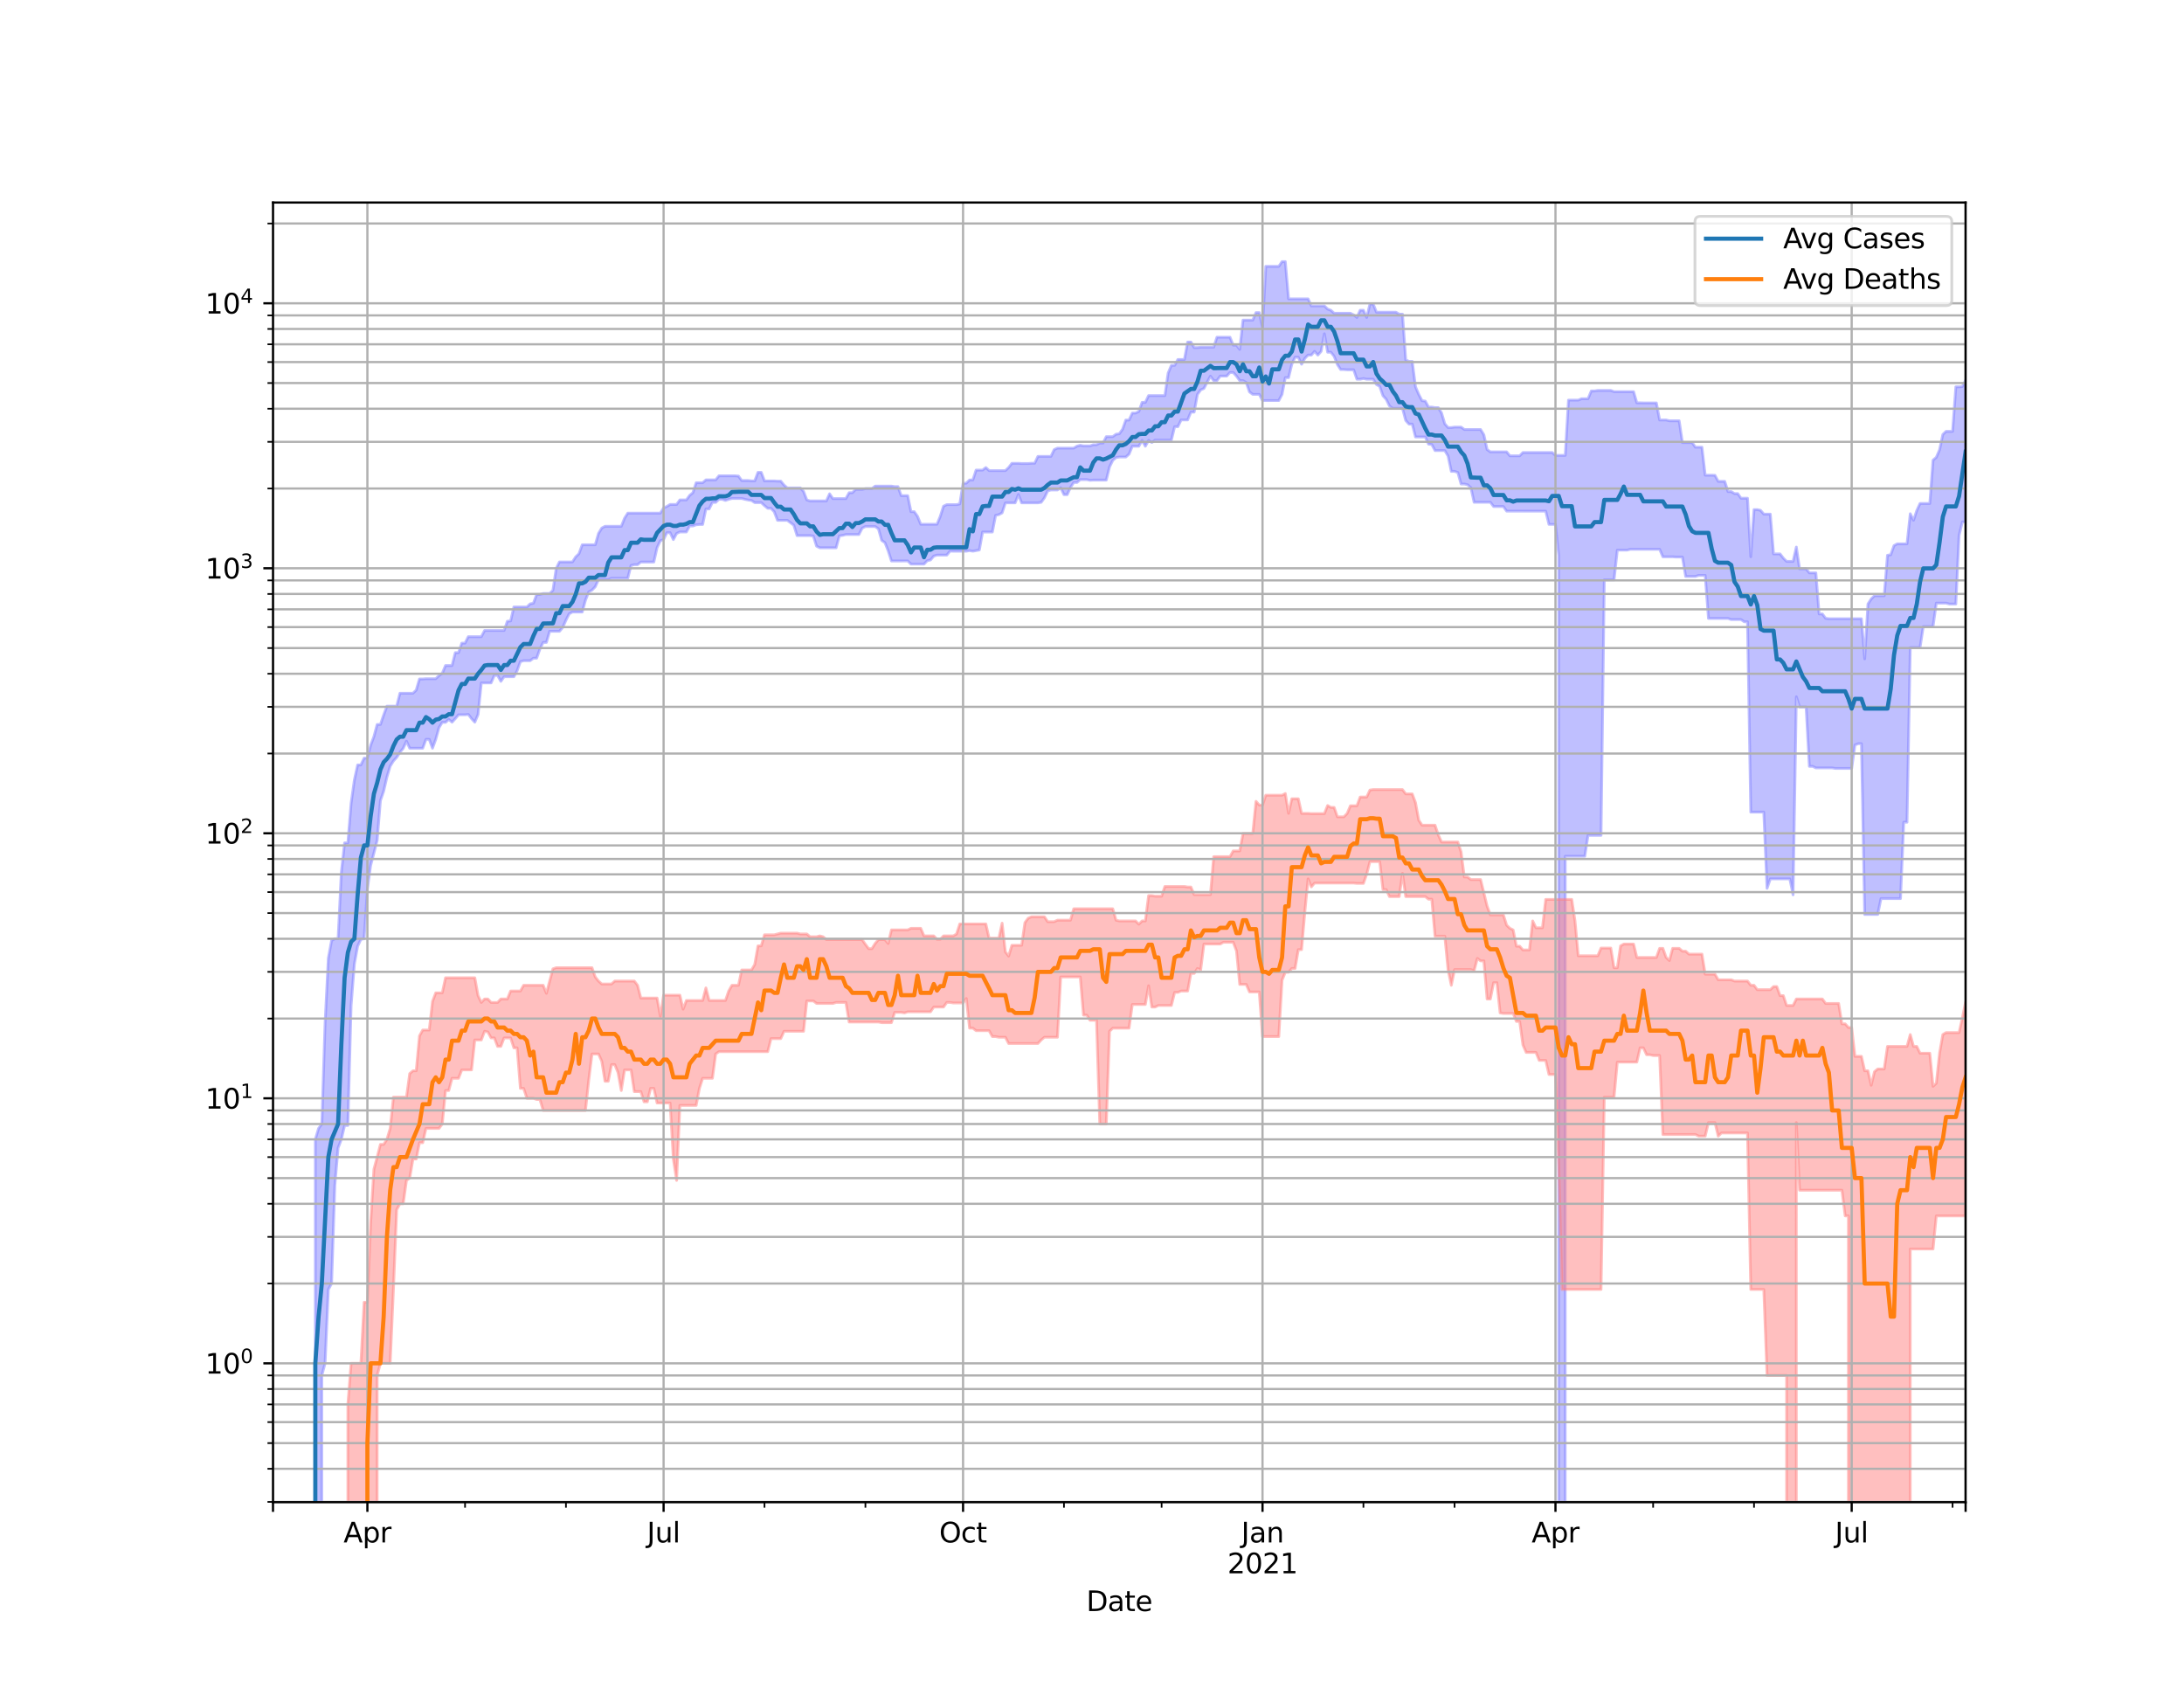<?xml version="1.0" encoding="utf-8" standalone="no"?>
<!DOCTYPE svg PUBLIC "-//W3C//DTD SVG 1.1//EN"
  "http://www.w3.org/Graphics/SVG/1.1/DTD/svg11.dtd">
<svg height="612pt" version="1.1" viewBox="0 0 792 612" width="792pt" xmlns="http://www.w3.org/2000/svg" xmlns:xlink="http://www.w3.org/1999/xlink">
 <defs>
  <style type="text/css">*{stroke-linecap:butt;stroke-linejoin:round;}</style>
 </defs>
 <g id="figure_1">
  <g id="patch_1">
   <path d="M 0 612 
L 792 612 
L 792 0 
L 0 0 
z
" style="fill:#ffffff;"/>
  </g>
  <g id="axes_1">
   <g id="patch_2">
    <path d="M 99 544.68 
L 712.8 544.68 
L 712.8 73.44 
L 99 73.44 
z
" style="fill:#ffffff;"/>
   </g>
   <g id="PolyCollection_1">
    <path clip-path="url(#p68e2955192)" d="M 99 96587.001 
L 99 96587.001 
L 100.18 96587.001 
L 101.361 96587.001 
L 102.541 96587.001 
L 103.722 96587.001 
L 104.902 96587.001 
L 106.082 96587.001 
L 107.263 96587.001 
L 108.443 96587.001 
L 109.623 96587.001 
L 110.804 96587.001 
L 111.984 96587.001 
L 113.165 96587.001 
L 114.345 413.125 
L 115.525 409.148 
L 116.706 407.553 
L 117.886 371.017 
L 119.067 347.416 
L 120.247 341.018 
L 121.427 340.387 
L 122.608 340.387 
L 123.788 316.148 
L 124.968 305.628 
L 126.149 305.628 
L 127.329 291.199 
L 128.51 282.795 
L 129.69 277.364 
L 130.87 277.364 
L 132.051 274.881 
L 133.231 274.881 
L 134.412 270.203 
L 135.592 267.081 
L 136.772 262.691 
L 137.953 262.691 
L 139.133 259.239 
L 140.313 256.05 
L 141.494 256.05 
L 142.674 256.05 
L 143.855 256.05 
L 145.035 251.36 
L 146.215 251.36 
L 147.396 251.36 
L 148.576 251.36 
L 149.757 251.36 
L 150.937 250.226 
L 152.117 246.194 
L 153.298 246.194 
L 154.478 246.096 
L 155.658 246.096 
L 156.839 246.096 
L 158.019 246.096 
L 159.2 244.967 
L 160.38 244.128 
L 161.56 241.315 
L 162.741 241.315 
L 163.921 241.315 
L 165.102 236.651 
L 166.282 236.651 
L 167.462 233.193 
L 168.643 233.193 
L 169.823 230.861 
L 171.003 230.861 
L 172.184 230.861 
L 173.364 230.861 
L 174.545 230.861 
L 175.725 228.616 
L 176.905 228.616 
L 178.086 228.616 
L 179.266 228.616 
L 180.447 228.616 
L 181.627 228.616 
L 182.807 228.616 
L 183.988 225.258 
L 185.168 225.159 
L 186.348 220.085 
L 187.529 220.085 
L 188.709 220.085 
L 189.89 220.085 
L 191.07 220.085 
L 192.25 218.961 
L 193.431 218.723 
L 194.611 215.566 
L 195.792 215.566 
L 196.972 215.206 
L 198.152 215.206 
L 199.333 215.206 
L 200.513 214.033 
L 201.693 206.151 
L 202.874 203.75 
L 204.054 203.75 
L 205.235 203.75 
L 206.415 203.75 
L 207.595 203.75 
L 208.776 201.915 
L 209.956 200.793 
L 211.137 197.538 
L 212.317 197.538 
L 213.497 197.538 
L 214.678 197.538 
L 215.858 197.538 
L 217.038 193.429 
L 218.219 191.463 
L 219.399 190.844 
L 220.58 190.844 
L 221.76 190.844 
L 222.94 190.844 
L 224.121 190.844 
L 225.301 190.844 
L 226.482 187.906 
L 227.662 186.062 
L 228.842 186.062 
L 230.023 186.062 
L 231.203 186.062 
L 232.383 186.062 
L 233.564 186.062 
L 234.744 186.062 
L 235.925 186.062 
L 237.105 186.062 
L 238.285 186.062 
L 239.466 186.062 
L 240.646 184.164 
L 241.827 183.642 
L 243.007 182.921 
L 244.187 182.921 
L 245.368 182.921 
L 246.548 181.267 
L 247.728 181.267 
L 248.909 181.267 
L 250.089 179.64 
L 251.27 178.654 
L 252.45 175.037 
L 253.63 175.037 
L 254.811 175.037 
L 255.991 174.008 
L 257.172 174.008 
L 258.352 174.008 
L 259.532 174.008 
L 260.713 172.526 
L 261.893 172.526 
L 263.073 172.526 
L 264.254 172.526 
L 265.434 172.526 
L 266.615 172.526 
L 267.795 172.621 
L 268.975 174.239 
L 270.156 174.239 
L 271.336 174.239 
L 272.517 174.373 
L 273.697 174.373 
L 274.877 171.267 
L 276.058 171.267 
L 277.238 174.373 
L 278.418 174.373 
L 279.599 174.373 
L 280.779 174.373 
L 281.96 174.461 
L 283.14 174.461 
L 284.32 175.887 
L 285.501 176.91 
L 286.681 176.91 
L 287.862 176.91 
L 289.042 176.91 
L 290.222 176.91 
L 291.403 178.187 
L 292.583 181.273 
L 293.763 181.635 
L 294.944 181.635 
L 296.124 181.635 
L 297.305 181.635 
L 298.485 181.635 
L 299.665 181.635 
L 300.846 179.05 
L 302.026 180.79 
L 303.207 180.79 
L 304.387 180.79 
L 305.567 180.79 
L 306.748 180.79 
L 307.928 178.652 
L 309.108 178.652 
L 310.289 177.459 
L 311.469 177.459 
L 312.65 177.459 
L 313.83 177.17 
L 315.01 177.17 
L 316.191 177.17 
L 317.371 176.261 
L 318.552 176.261 
L 319.732 176.261 
L 320.912 176.261 
L 322.093 176.261 
L 323.273 176.261 
L 324.453 176.445 
L 325.634 176.445 
L 326.814 179.728 
L 327.995 179.728 
L 329.175 179.728 
L 330.355 185.528 
L 331.536 185.528 
L 332.716 187.194 
L 333.897 190.085 
L 335.077 190.085 
L 336.257 190.085 
L 337.438 190.085 
L 338.618 190.085 
L 339.798 190.085 
L 340.979 187.194 
L 342.159 183.53 
L 343.34 182.979 
L 344.52 182.979 
L 345.7 182.979 
L 346.881 182.979 
L 348.061 182.713 
L 349.242 175.266 
L 350.422 175.194 
L 351.602 174.033 
L 352.783 174.033 
L 353.963 170.452 
L 355.143 170.452 
L 356.324 170.452 
L 357.504 169.528 
L 358.685 170.639 
L 359.865 170.639 
L 361.045 170.639 
L 362.226 170.639 
L 363.406 170.639 
L 364.587 170.639 
L 365.767 169.528 
L 366.947 167.993 
L 368.128 167.993 
L 369.308 167.993 
L 370.488 168.069 
L 371.669 168.069 
L 372.849 168.069 
L 374.03 167.973 
L 375.21 167.973 
L 376.39 165.485 
L 377.571 165.485 
L 378.751 165.485 
L 379.932 165.485 
L 381.112 165.485 
L 382.292 163.008 
L 383.473 162.484 
L 384.653 162.484 
L 385.833 162.484 
L 387.014 162.484 
L 388.194 162.484 
L 389.375 162.484 
L 390.555 161.775 
L 391.735 161.46 
L 392.916 161.684 
L 394.096 161.684 
L 395.277 161.684 
L 396.457 161.261 
L 397.637 161.261 
L 398.818 160.658 
L 399.998 160.658 
L 401.178 158.321 
L 402.359 158.321 
L 403.539 158.321 
L 404.72 157.44 
L 405.9 157.281 
L 407.08 155.641 
L 408.261 152.313 
L 409.441 152.313 
L 410.622 149.769 
L 411.802 149.769 
L 412.982 149.21 
L 414.163 145.9 
L 415.343 145.9 
L 416.523 143.434 
L 417.704 143.434 
L 418.884 143.434 
L 420.065 143.434 
L 421.245 143.434 
L 422.425 143.434 
L 423.606 135.275 
L 424.786 132.48 
L 425.967 132.48 
L 427.147 130.349 
L 428.327 130.349 
L 429.508 130.349 
L 430.688 124.026 
L 431.868 124.026 
L 433.049 126.02 
L 434.229 126.02 
L 435.41 125.892 
L 436.59 125.892 
L 437.77 125.892 
L 438.951 125.892 
L 440.131 125.892 
L 441.312 122.27 
L 442.492 122.27 
L 443.672 122.27 
L 444.853 122.27 
L 446.033 122.27 
L 447.213 125.166 
L 448.394 125.166 
L 449.574 126.685 
L 450.755 116.073 
L 451.935 116.073 
L 453.115 116.073 
L 454.296 116.073 
L 455.476 113.336 
L 456.657 113.336 
L 457.837 118.78 
L 459.017 96.58 
L 460.198 96.58 
L 461.378 96.58 
L 462.558 96.58 
L 463.739 96.58 
L 464.919 94.86 
L 466.1 94.86 
L 467.28 108.352 
L 468.46 108.352 
L 469.641 108.352 
L 470.821 108.352 
L 472.002 108.352 
L 473.182 108.352 
L 474.362 108.352 
L 475.543 110.918 
L 476.723 110.918 
L 477.903 110.918 
L 479.084 110.918 
L 480.264 110.918 
L 481.445 112.066 
L 482.625 112.498 
L 483.805 113.582 
L 484.986 113.582 
L 486.166 113.582 
L 487.347 113.582 
L 488.527 113.582 
L 489.707 113.582 
L 490.888 114.179 
L 492.068 115.116 
L 493.248 112.498 
L 494.429 112.498 
L 495.609 115.116 
L 496.79 110.241 
L 497.97 110.241 
L 499.15 113.204 
L 500.331 113.204 
L 501.511 113.204 
L 502.692 113.204 
L 503.872 113.204 
L 505.052 113.204 
L 506.233 113.204 
L 507.413 113.907 
L 508.593 113.907 
L 509.774 130.503 
L 510.954 131.037 
L 512.135 131.037 
L 513.315 140.255 
L 514.495 142.999 
L 515.676 145.298 
L 516.856 145.43 
L 518.037 147.614 
L 519.217 147.614 
L 520.397 147.815 
L 521.578 147.815 
L 522.758 149.738 
L 523.938 153.685 
L 525.119 155.031 
L 526.299 155.031 
L 527.48 154.865 
L 528.66 154.865 
L 529.84 154.865 
L 531.021 155.733 
L 532.201 155.733 
L 533.382 155.733 
L 534.562 155.733 
L 535.742 155.733 
L 536.923 155.733 
L 538.103 157.647 
L 539.283 163.006 
L 540.464 163.845 
L 541.644 163.845 
L 542.825 163.845 
L 544.005 163.845 
L 545.185 163.845 
L 546.366 163.845 
L 547.546 165.281 
L 548.727 165.281 
L 549.907 165.281 
L 551.087 165.281 
L 552.268 164.078 
L 553.448 164.078 
L 554.628 164.078 
L 555.809 164.078 
L 556.989 164.078 
L 558.17 164.078 
L 559.35 164.078 
L 560.53 164.078 
L 561.711 164.078 
L 562.891 164.078 
L 564.072 165.116 
L 565.252 165.116 
L 566.432 165.116 
L 567.613 165.116 
L 568.793 145.08 
L 569.973 145.08 
L 571.154 145.08 
L 572.334 145.08 
L 573.515 144.586 
L 574.695 144.586 
L 575.875 144.586 
L 577.056 141.758 
L 578.236 141.758 
L 579.417 141.565 
L 580.597 141.565 
L 581.777 141.565 
L 582.958 141.565 
L 584.138 141.565 
L 585.318 142.016 
L 586.499 142.016 
L 587.679 142.016 
L 588.86 142.016 
L 590.04 142.016 
L 591.22 142.016 
L 592.401 142.016 
L 593.581 146.066 
L 594.762 146.066 
L 595.942 146.093 
L 597.122 146.093 
L 598.303 146.093 
L 599.483 146.093 
L 600.663 146.093 
L 601.844 152.287 
L 603.024 152.287 
L 604.205 152.287 
L 605.385 152.571 
L 606.565 152.571 
L 607.746 152.571 
L 608.926 152.571 
L 610.107 160.495 
L 611.287 160.495 
L 612.467 160.495 
L 613.648 160.495 
L 614.828 162.154 
L 616.008 162.154 
L 617.189 162.154 
L 618.369 172.302 
L 619.55 172.302 
L 620.73 172.302 
L 621.91 172.352 
L 623.091 174.536 
L 624.271 174.536 
L 625.452 174.536 
L 626.632 178.251 
L 627.812 178.251 
L 628.993 178.978 
L 630.173 178.978 
L 631.353 180.66 
L 632.534 180.66 
L 633.714 180.66 
L 634.895 201.858 
L 636.075 184.784 
L 637.255 184.784 
L 638.436 185.04 
L 639.616 186.409 
L 640.797 186.409 
L 641.977 186.409 
L 643.157 200.848 
L 644.338 200.848 
L 645.518 200.848 
L 646.698 202.367 
L 647.879 203.553 
L 649.059 203.553 
L 650.24 203.553 
L 651.42 198.36 
L 652.6 206.252 
L 653.781 206.252 
L 654.961 206.252 
L 656.142 207.724 
L 657.322 207.724 
L 658.502 207.724 
L 659.683 222.619 
L 660.863 222.619 
L 662.043 224.194 
L 663.224 224.349 
L 664.404 224.349 
L 665.585 224.349 
L 666.765 224.349 
L 667.945 224.349 
L 669.126 224.349 
L 670.306 224.349 
L 671.487 224.349 
L 672.667 224.349 
L 673.847 224.349 
L 675.028 224.349 
L 676.208 238.89 
L 677.388 219.001 
L 678.569 217.18 
L 679.749 216.019 
L 680.93 216.019 
L 682.11 216.019 
L 683.29 216.019 
L 684.471 201.322 
L 685.651 201.155 
L 686.832 197.829 
L 688.012 197.196 
L 689.192 197.196 
L 690.373 197.196 
L 691.553 197.196 
L 692.733 186.274 
L 693.914 188.639 
L 695.094 185.136 
L 696.275 182.565 
L 697.455 182.565 
L 698.635 182.565 
L 699.816 182.565 
L 700.996 166.843 
L 702.177 165.832 
L 703.357 163.115 
L 704.537 157.536 
L 705.718 156.416 
L 706.898 156.416 
L 708.078 156.416 
L 709.259 140.261 
L 710.439 140.261 
L 711.62 140.171 
L 712.8 137.86 
L 712.8 189.262 
L 712.8 189.262 
L 711.62 189.262 
L 710.439 194.104 
L 709.259 219.012 
L 708.078 219.012 
L 706.898 219.012 
L 705.718 218.689 
L 704.537 218.689 
L 703.357 218.689 
L 702.177 218.689 
L 700.996 227.172 
L 699.816 227.172 
L 698.635 227.172 
L 697.455 227.172 
L 696.275 234.807 
L 695.094 234.807 
L 693.914 234.807 
L 692.733 234.807 
L 691.553 298.132 
L 690.373 298.132 
L 689.192 325.827 
L 688.012 325.827 
L 686.832 325.827 
L 685.651 325.827 
L 684.471 325.827 
L 683.29 325.827 
L 682.11 325.827 
L 680.93 331.578 
L 679.749 331.578 
L 678.569 331.578 
L 677.388 331.578 
L 676.208 331.578 
L 675.028 269.663 
L 673.847 269.663 
L 672.667 270.145 
L 671.487 278.627 
L 670.306 278.627 
L 669.126 278.627 
L 667.945 278.627 
L 666.765 278.627 
L 665.585 278.627 
L 664.404 278.438 
L 663.224 278.438 
L 662.043 278.438 
L 660.863 278.438 
L 659.683 278.438 
L 658.502 278.438 
L 657.322 277.874 
L 656.142 277.874 
L 654.961 256.37 
L 653.781 256.37 
L 652.6 256.37 
L 651.42 252.653 
L 650.24 324.451 
L 649.059 318.674 
L 647.879 318.674 
L 646.698 318.674 
L 645.518 318.674 
L 644.338 318.674 
L 643.157 318.674 
L 641.977 318.674 
L 640.797 322.098 
L 639.616 294.47 
L 638.436 294.47 
L 637.255 294.47 
L 636.075 294.47 
L 634.895 294.47 
L 633.714 225.457 
L 632.534 225.457 
L 631.353 224.647 
L 630.173 224.647 
L 628.993 224.647 
L 627.812 224.647 
L 626.632 224.239 
L 625.452 224.239 
L 624.271 224.239 
L 623.091 224.239 
L 621.91 224.239 
L 620.73 224.239 
L 619.55 224.239 
L 618.369 208.629 
L 617.189 208.629 
L 616.008 208.629 
L 614.828 209.021 
L 613.648 209.021 
L 612.467 209.021 
L 611.287 209.021 
L 610.107 201.987 
L 608.926 201.987 
L 607.746 201.987 
L 606.565 201.896 
L 605.385 201.896 
L 604.205 201.896 
L 603.024 201.896 
L 601.844 199.166 
L 600.663 199.166 
L 599.483 199.166 
L 598.303 199.166 
L 597.122 199.166 
L 595.942 199.166 
L 594.762 199.166 
L 593.581 199.166 
L 592.401 199.166 
L 591.22 199.166 
L 590.04 199.471 
L 588.86 199.471 
L 587.679 199.471 
L 586.499 199.471 
L 585.318 210.244 
L 584.138 210.244 
L 582.958 210.244 
L 581.777 210.244 
L 580.597 302.906 
L 579.417 302.906 
L 578.236 302.906 
L 577.056 302.906 
L 575.875 302.906 
L 574.695 310.481 
L 573.515 310.481 
L 572.334 310.481 
L 571.154 310.481 
L 569.973 310.481 
L 568.793 310.481 
L 567.613 310.481 
L 566.432 96587.001 
L 565.252 201.374 
L 564.072 190.137 
L 562.891 190.137 
L 561.711 190.137 
L 560.53 185.344 
L 559.35 185.344 
L 558.17 185.344 
L 556.989 185.344 
L 555.809 185.344 
L 554.628 185.344 
L 553.448 185.344 
L 552.268 185.337 
L 551.087 185.337 
L 549.907 185.337 
L 548.727 185.337 
L 547.546 185.337 
L 546.366 185.337 
L 545.185 183.656 
L 544.005 183.656 
L 542.825 183.656 
L 541.644 183.656 
L 540.464 182.118 
L 539.283 182.118 
L 538.103 182.118 
L 536.923 182.118 
L 535.742 182.118 
L 534.562 182.118 
L 533.382 176.79 
L 532.201 175.765 
L 531.021 175.514 
L 529.84 175.514 
L 528.66 171.303 
L 527.48 170.918 
L 526.299 170.918 
L 525.119 165.345 
L 523.938 163.374 
L 522.758 163.374 
L 521.578 163.374 
L 520.397 163.374 
L 519.217 161.173 
L 518.037 161.028 
L 516.856 158.441 
L 515.676 158.441 
L 514.495 158.441 
L 513.315 158.441 
L 512.135 153.773 
L 510.954 153.773 
L 509.774 152.471 
L 508.593 148.074 
L 507.413 148.074 
L 506.233 148.074 
L 505.052 148.074 
L 503.872 147.198 
L 502.692 144.784 
L 501.511 143.484 
L 500.331 140.098 
L 499.15 139.421 
L 497.97 137.503 
L 496.79 137.503 
L 495.609 137.503 
L 494.429 137.253 
L 493.248 137.503 
L 492.068 137.503 
L 490.888 134.09 
L 489.707 134.09 
L 488.527 134.09 
L 487.347 133.998 
L 486.166 133.988 
L 484.986 132.156 
L 483.805 129.199 
L 482.625 127.714 
L 481.445 127.714 
L 480.264 121.029 
L 479.084 127.405 
L 477.903 128.747 
L 476.723 127.405 
L 475.543 128.747 
L 474.362 128.747 
L 473.182 129.942 
L 472.002 132.063 
L 470.821 129.531 
L 469.641 129.531 
L 468.46 132.075 
L 467.28 136.93 
L 466.1 136.93 
L 464.919 142.992 
L 463.739 145.235 
L 462.558 145.235 
L 461.378 145.235 
L 460.198 145.235 
L 459.017 145.235 
L 457.837 145.235 
L 456.657 142.992 
L 455.476 142.992 
L 454.296 142.992 
L 453.115 142.113 
L 451.935 138.696 
L 450.755 138.01 
L 449.574 138.01 
L 448.394 136.366 
L 447.213 135.065 
L 446.033 135.065 
L 444.853 136.366 
L 443.672 136.366 
L 442.492 136.366 
L 441.312 138.01 
L 440.131 138.01 
L 438.951 136.401 
L 437.77 138.582 
L 436.59 140.848 
L 435.41 141.373 
L 434.229 143.041 
L 433.049 149.433 
L 431.868 149.433 
L 430.688 152.26 
L 429.508 152.26 
L 428.327 152.26 
L 427.147 154.715 
L 425.967 154.715 
L 424.786 159.563 
L 423.606 159.563 
L 422.425 159.563 
L 421.245 159.563 
L 420.065 159.563 
L 418.884 159.563 
L 417.704 160.461 
L 416.523 159.675 
L 415.343 161.802 
L 414.163 159.675 
L 412.982 161.802 
L 411.802 161.802 
L 410.622 161.802 
L 409.441 164.662 
L 408.261 165.715 
L 407.08 165.715 
L 405.9 165.715 
L 404.72 165.901 
L 403.539 166.921 
L 402.359 169.293 
L 401.178 174.07 
L 399.998 174.07 
L 398.818 174.07 
L 397.637 174.07 
L 396.457 174.07 
L 395.277 174.157 
L 394.096 173.905 
L 392.916 173.905 
L 391.735 173.905 
L 390.555 174.944 
L 389.375 174.944 
L 388.194 176.755 
L 387.014 179.355 
L 385.833 179.355 
L 384.653 176.856 
L 383.473 177.666 
L 382.292 177.666 
L 381.112 177.666 
L 379.932 178.01 
L 378.751 180.493 
L 377.571 182.142 
L 376.39 182.335 
L 375.21 182.335 
L 374.03 182.335 
L 372.849 182.335 
L 371.669 182.335 
L 370.488 182.34 
L 369.308 179.309 
L 368.128 182.34 
L 366.947 182.34 
L 365.767 182.34 
L 364.587 182.34 
L 363.406 185.961 
L 362.226 186.598 
L 361.045 186.865 
L 359.865 192.908 
L 358.685 192.908 
L 357.504 192.908 
L 356.324 192.908 
L 355.143 199.421 
L 353.963 199.65 
L 352.783 199.861 
L 351.602 199.65 
L 350.422 199.861 
L 349.242 199.861 
L 348.061 199.861 
L 346.881 199.861 
L 345.7 199.861 
L 344.52 199.836 
L 343.34 201.277 
L 342.159 201.277 
L 340.979 201.277 
L 339.798 201.277 
L 338.618 201.647 
L 337.438 203.037 
L 336.257 203.318 
L 335.077 204.535 
L 333.897 204.535 
L 332.716 204.535 
L 331.536 204.535 
L 330.355 204.535 
L 329.175 203.392 
L 327.995 203.392 
L 326.814 203.404 
L 325.634 203.404 
L 324.453 203.404 
L 323.273 203.404 
L 322.093 199.728 
L 320.912 196.756 
L 319.732 195.943 
L 318.552 191.74 
L 317.371 190.91 
L 316.191 190.91 
L 315.01 190.91 
L 313.83 190.91 
L 312.65 191.521 
L 311.469 193.816 
L 310.289 193.816 
L 309.108 193.816 
L 307.928 193.816 
L 306.748 193.816 
L 305.567 194.126 
L 304.387 194.311 
L 303.207 198.635 
L 302.026 198.635 
L 300.846 198.635 
L 299.665 198.635 
L 298.485 198.635 
L 297.305 198.635 
L 296.124 198.042 
L 294.944 194.365 
L 293.763 194.214 
L 292.583 194.214 
L 291.403 194.214 
L 290.222 194.214 
L 289.042 194.214 
L 287.862 190.44 
L 286.681 189.528 
L 285.501 188.669 
L 284.32 188.669 
L 283.14 188.669 
L 281.96 188.669 
L 280.779 185.602 
L 279.599 184.313 
L 278.418 184.313 
L 277.238 183.348 
L 276.058 182.243 
L 274.877 182.243 
L 273.697 182.243 
L 272.517 181.461 
L 271.336 181.303 
L 270.156 181.055 
L 268.975 180.751 
L 267.795 180.751 
L 266.615 180.751 
L 265.434 180.751 
L 264.254 181.055 
L 263.073 181.461 
L 261.893 181.055 
L 260.713 181.055 
L 259.532 182.163 
L 258.352 182.163 
L 257.172 184.539 
L 255.991 184.539 
L 254.811 190.179 
L 253.63 190.179 
L 252.45 190.282 
L 251.27 190.722 
L 250.089 190.722 
L 248.909 192.89 
L 247.728 192.89 
L 246.548 192.89 
L 245.368 193.429 
L 244.187 195.646 
L 243.007 193.146 
L 241.827 193.146 
L 240.646 195.646 
L 239.466 196.057 
L 238.285 198.575 
L 237.105 203.785 
L 235.925 203.785 
L 234.744 203.785 
L 233.564 203.785 
L 232.383 203.785 
L 231.203 204.745 
L 230.023 204.745 
L 228.842 205.021 
L 227.662 209.653 
L 226.482 209.653 
L 225.301 209.653 
L 224.121 209.653 
L 222.94 209.653 
L 221.76 209.653 
L 220.58 210.166 
L 219.399 210.166 
L 218.219 210.166 
L 217.038 210.166 
L 215.858 212.764 
L 214.678 213.967 
L 213.497 214.618 
L 212.317 217.629 
L 211.137 221.917 
L 209.956 221.917 
L 208.776 221.917 
L 207.595 221.917 
L 206.415 222.538 
L 205.235 224.889 
L 204.054 227.548 
L 202.874 228.903 
L 201.693 228.903 
L 200.513 228.903 
L 199.333 228.903 
L 198.152 232.93 
L 196.972 232.93 
L 195.792 235.326 
L 194.611 238.653 
L 193.431 238.653 
L 192.25 239.565 
L 191.07 239.565 
L 189.89 239.565 
L 188.709 239.902 
L 187.529 243.223 
L 186.348 245.383 
L 185.168 245.383 
L 183.988 245.383 
L 182.807 245.383 
L 181.627 247.055 
L 180.447 244.893 
L 179.266 244.893 
L 178.086 247.627 
L 176.905 247.627 
L 175.725 247.627 
L 174.545 247.627 
L 173.364 259.075 
L 172.184 261.857 
L 171.003 260.574 
L 169.823 259.045 
L 168.643 259.179 
L 167.462 259.179 
L 166.282 259.179 
L 165.102 260.574 
L 163.921 261.857 
L 162.741 260.867 
L 161.56 261.92 
L 160.38 261.92 
L 159.2 263.825 
L 158.019 268.084 
L 156.839 271.304 
L 155.658 268.084 
L 154.478 268.084 
L 153.298 271.304 
L 152.117 271.304 
L 150.937 271.304 
L 149.757 271.304 
L 148.576 271.304 
L 147.396 268.753 
L 146.215 271.324 
L 145.035 272.785 
L 143.855 274.622 
L 142.674 275.914 
L 141.494 277.804 
L 140.313 281.758 
L 139.133 286.872 
L 137.953 290.309 
L 136.772 304.73 
L 135.592 309.325 
L 134.412 313.766 
L 133.231 322.368 
L 132.051 340.387 
L 130.87 340.596 
L 129.69 343.08 
L 128.51 349.569 
L 127.329 364.584 
L 126.149 408.078 
L 124.968 408.078 
L 123.788 413.125 
L 122.608 416.218 
L 121.427 429.75 
L 120.247 465.406 
L 119.067 467.547 
L 117.886 494.333 
L 116.706 498.73 
L 115.525 96587.001 
L 114.345 96587.001 
L 113.165 96587.001 
L 111.984 96587.001 
L 110.804 96587.001 
L 109.623 96587.001 
L 108.443 96587.001 
L 107.263 96587.001 
L 106.082 96587.001 
L 104.902 96587.001 
L 103.722 96587.001 
L 102.541 96587.001 
L 101.361 96587.001 
L 100.18 96587.001 
L 99 96587.001 
z
" style="fill:#8080ff;fill-opacity:0.5;stroke:#8080ff;stroke-opacity:0.5;"/>
   </g>
   <g id="PolyCollection_2">
    <path clip-path="url(#p68e2955192)" d="M 99 96587.001 
L 99 96587.001 
L 100.18 96587.001 
L 101.361 96587.001 
L 102.541 96587.001 
L 103.722 96587.001 
L 104.902 96587.001 
L 106.082 96587.001 
L 107.263 96587.001 
L 108.443 96587.001 
L 109.623 96587.001 
L 110.804 96587.001 
L 111.984 96587.001 
L 113.165 96587.001 
L 114.345 96587.001 
L 115.525 96587.001 
L 116.706 96587.001 
L 117.886 96587.001 
L 119.067 96587.001 
L 120.247 96587.001 
L 121.427 96587.001 
L 122.608 96587.001 
L 123.788 96587.001 
L 124.968 96587.001 
L 126.149 509.218 
L 127.329 494.333 
L 128.51 494.333 
L 129.69 494.333 
L 130.87 494.333 
L 132.051 472.189 
L 133.231 472.189 
L 134.412 443.262 
L 135.592 423.956 
L 136.772 419.559 
L 137.953 414.953 
L 139.133 414.953 
L 140.313 413.125 
L 141.494 409.148 
L 142.674 397.825 
L 143.855 397.825 
L 145.035 397.825 
L 146.215 397.825 
L 147.396 397.825 
L 148.576 389.263 
L 149.757 388.266 
L 150.937 388.266 
L 152.117 375.608 
L 153.298 373.48 
L 154.478 373.48 
L 155.658 373.48 
L 156.839 363.12 
L 158.019 360.001 
L 159.2 360.001 
L 160.38 360.001 
L 161.56 354.533 
L 162.741 354.533 
L 163.921 354.533 
L 165.102 354.533 
L 166.282 354.533 
L 167.462 354.533 
L 168.643 354.533 
L 169.823 354.533 
L 171.003 354.533 
L 172.184 354.533 
L 173.364 361.015 
L 174.545 363.481 
L 175.725 362.23 
L 176.905 362.23 
L 178.086 363.481 
L 179.266 363.481 
L 180.447 363.481 
L 181.627 362.23 
L 182.807 362.23 
L 183.988 362.23 
L 185.168 359.339 
L 186.348 359.339 
L 187.529 359.339 
L 188.709 359.339 
L 189.89 357.256 
L 191.07 357.256 
L 192.25 357.256 
L 193.431 357.256 
L 194.611 357.256 
L 195.792 357.256 
L 196.972 357.256 
L 198.152 360.169 
L 199.333 355.721 
L 200.513 351.294 
L 201.693 350.89 
L 202.874 350.89 
L 204.054 350.89 
L 205.235 350.89 
L 206.415 350.89 
L 207.595 350.89 
L 208.776 350.89 
L 209.956 350.89 
L 211.137 350.89 
L 212.317 350.89 
L 213.497 350.89 
L 214.678 350.89 
L 215.858 354.241 
L 217.038 355.721 
L 218.219 356.79 
L 219.399 356.79 
L 220.58 356.79 
L 221.76 356.79 
L 222.94 355.721 
L 224.121 355.721 
L 225.301 355.721 
L 226.482 355.721 
L 227.662 355.721 
L 228.842 355.721 
L 230.023 355.721 
L 231.203 357.256 
L 232.383 361.879 
L 233.564 361.879 
L 234.744 361.879 
L 235.925 361.879 
L 237.105 361.879 
L 238.285 361.879 
L 239.466 368.487 
L 240.646 360.845 
L 241.827 360.845 
L 243.007 360.845 
L 244.187 360.845 
L 245.368 360.845 
L 246.548 360.845 
L 247.728 365.909 
L 248.909 362.762 
L 250.089 362.762 
L 251.27 362.762 
L 252.45 362.762 
L 253.63 362.762 
L 254.811 362.762 
L 255.991 358.204 
L 257.172 362.762 
L 258.352 362.762 
L 259.532 362.762 
L 260.713 362.762 
L 261.893 362.762 
L 263.073 362.762 
L 264.254 359.339 
L 265.434 357.256 
L 266.615 357.256 
L 267.795 357.256 
L 268.975 351.703 
L 270.156 351.703 
L 271.336 351.703 
L 272.517 351.703 
L 273.697 349.699 
L 274.877 342.969 
L 276.058 342.969 
L 277.238 338.951 
L 278.418 338.951 
L 279.599 338.951 
L 280.779 338.951 
L 281.96 338.65 
L 283.14 338.351 
L 284.32 338.351 
L 285.501 338.351 
L 286.681 338.351 
L 287.862 338.351 
L 289.042 338.351 
L 290.222 338.65 
L 291.403 338.65 
L 292.583 338.65 
L 293.763 339.663 
L 294.944 339.663 
L 296.124 339.663 
L 297.305 339.357 
L 298.485 339.663 
L 299.665 340.701 
L 300.846 340.701 
L 302.026 340.701 
L 303.207 340.701 
L 304.387 340.701 
L 305.567 340.701 
L 306.748 340.701 
L 307.928 340.701 
L 309.108 340.701 
L 310.289 340.701 
L 311.469 340.701 
L 312.65 340.701 
L 313.83 342.418 
L 315.01 343.98 
L 316.191 343.98 
L 317.371 342.091 
L 318.552 340.701 
L 319.732 340.701 
L 320.912 340.701 
L 322.093 342.091 
L 323.273 337.175 
L 324.453 337.175 
L 325.634 337.175 
L 326.814 337.175 
L 327.995 337.175 
L 329.175 337.175 
L 330.355 336.6 
L 331.536 336.6 
L 332.716 336.6 
L 333.897 336.6 
L 335.077 339.357 
L 336.257 339.357 
L 337.438 339.357 
L 338.618 339.357 
L 339.798 340.596 
L 340.979 340.596 
L 342.159 339.357 
L 343.34 339.357 
L 344.52 339.357 
L 345.7 339.357 
L 346.881 338.65 
L 348.061 335.01 
L 349.242 335.01 
L 350.422 335.01 
L 351.602 335.01 
L 352.783 335.01 
L 353.963 335.01 
L 355.143 335.01 
L 356.324 335.01 
L 357.504 335.01 
L 358.685 340.179 
L 359.865 340.179 
L 361.045 340.179 
L 362.226 340.179 
L 363.406 334.736 
L 364.587 345.133 
L 365.767 346.681 
L 366.947 342.748 
L 368.128 342.748 
L 369.308 342.748 
L 370.488 342.748 
L 371.669 334.554 
L 372.849 332.953 
L 374.03 332.432 
L 375.21 332.432 
L 376.39 332.432 
L 377.571 332.432 
L 378.751 332.432 
L 379.932 334.193 
L 381.112 334.193 
L 382.292 334.193 
L 383.473 333.657 
L 384.653 333.657 
L 385.833 333.657 
L 387.014 333.657 
L 388.194 333.657 
L 389.375 329.518 
L 390.555 329.518 
L 391.735 329.518 
L 392.916 329.518 
L 394.096 329.518 
L 395.277 329.518 
L 396.457 329.518 
L 397.637 329.518 
L 398.818 329.518 
L 399.998 329.518 
L 401.178 329.518 
L 402.359 329.518 
L 403.539 329.518 
L 404.72 333.657 
L 405.9 333.924 
L 407.08 333.924 
L 408.261 333.924 
L 409.441 333.924 
L 410.622 333.924 
L 411.802 333.924 
L 412.982 335.102 
L 414.163 333.924 
L 415.343 333.924 
L 416.523 324.737 
L 417.704 324.737 
L 418.884 324.953 
L 420.065 324.953 
L 421.245 324.953 
L 422.425 321.43 
L 423.606 321.43 
L 424.786 321.43 
L 425.967 321.43 
L 427.147 321.43 
L 428.327 321.43 
L 429.508 321.43 
L 430.688 321.629 
L 431.868 321.629 
L 433.049 324.38 
L 434.229 324.38 
L 435.41 324.38 
L 436.59 324.38 
L 437.77 324.38 
L 438.951 324.38 
L 440.131 310.634 
L 441.312 310.634 
L 442.492 310.634 
L 443.672 310.634 
L 444.853 310.634 
L 446.033 310.634 
L 447.213 308.539 
L 448.394 308.539 
L 449.574 308.539 
L 450.755 302.231 
L 451.935 302.231 
L 453.115 302.231 
L 454.296 302.231 
L 455.476 290.562 
L 456.657 291.911 
L 457.837 291.911 
L 459.017 288.345 
L 460.198 288.345 
L 461.378 288.345 
L 462.558 288.345 
L 463.739 288.345 
L 464.919 288.345 
L 466.1 287.72 
L 467.28 294.923 
L 468.46 289.624 
L 469.641 289.624 
L 470.821 289.624 
L 472.002 294.923 
L 473.182 294.923 
L 474.362 294.923 
L 475.543 295.029 
L 476.723 295.029 
L 477.903 295.029 
L 479.084 295.029 
L 480.264 295.029 
L 481.445 292.075 
L 482.625 292.769 
L 483.805 292.769 
L 484.986 296.17 
L 486.166 296.17 
L 487.347 296.17 
L 488.527 294.959 
L 489.707 292.173 
L 490.888 292.173 
L 492.068 292.173 
L 493.248 289.01 
L 494.429 289.01 
L 495.609 289.01 
L 496.79 286.469 
L 497.97 286.298 
L 499.15 286.298 
L 500.331 286.298 
L 501.511 286.298 
L 502.692 286.298 
L 503.872 286.298 
L 505.052 286.298 
L 506.233 286.298 
L 507.413 286.298 
L 508.593 286.298 
L 509.774 287.868 
L 510.954 287.868 
L 512.135 287.868 
L 513.315 291.039 
L 514.495 297.381 
L 515.676 299.207 
L 516.856 299.207 
L 518.037 299.207 
L 519.217 299.207 
L 520.397 299.207 
L 521.578 302.736 
L 522.758 305.311 
L 523.938 305.311 
L 525.119 305.311 
L 526.299 305.311 
L 527.48 305.311 
L 528.66 305.311 
L 529.84 308.881 
L 531.021 317.998 
L 532.201 317.998 
L 533.382 318.923 
L 534.562 318.923 
L 535.742 318.923 
L 536.923 318.923 
L 538.103 323.745 
L 539.283 328.564 
L 540.464 331.748 
L 541.644 331.748 
L 542.825 331.748 
L 544.005 331.748 
L 545.185 331.748 
L 546.366 335.472 
L 547.546 336.6 
L 548.727 337.175 
L 549.907 343.08 
L 551.087 343.08 
L 552.268 344.438 
L 553.448 344.438 
L 554.628 344.438 
L 555.809 333.924 
L 556.989 336.409 
L 558.17 336.409 
L 559.35 336.409 
L 560.53 326.122 
L 561.711 326.122 
L 562.891 326.122 
L 564.072 326.122 
L 565.252 326.122 
L 566.432 326.122 
L 567.613 326.122 
L 568.793 326.122 
L 569.973 326.122 
L 571.154 333.924 
L 572.334 346.56 
L 573.515 346.56 
L 574.695 346.56 
L 575.875 346.56 
L 577.056 346.56 
L 578.236 346.56 
L 579.417 346.56 
L 580.597 343.753 
L 581.777 343.753 
L 582.958 343.753 
L 584.138 343.753 
L 585.318 350.89 
L 586.499 350.89 
L 587.679 342.969 
L 588.86 342.309 
L 590.04 342.309 
L 591.22 342.309 
L 592.401 342.309 
L 593.581 347.169 
L 594.762 347.169 
L 595.942 347.169 
L 597.122 347.169 
L 598.303 347.169 
L 599.483 347.169 
L 600.663 347.169 
L 601.844 343.867 
L 603.024 343.867 
L 604.205 347.169 
L 605.385 348.289 
L 606.565 343.867 
L 607.746 343.867 
L 608.926 343.867 
L 610.107 344.9 
L 611.287 344.9 
L 612.467 345.96 
L 613.648 345.96 
L 614.828 345.96 
L 616.008 345.96 
L 617.189 345.96 
L 618.369 353.236 
L 619.55 353.236 
L 620.73 353.236 
L 621.91 353.236 
L 623.091 355.272 
L 624.271 355.272 
L 625.452 355.272 
L 626.632 355.272 
L 627.812 355.272 
L 628.993 355.721 
L 630.173 355.721 
L 631.353 355.721 
L 632.534 355.721 
L 633.714 355.721 
L 634.895 357.256 
L 636.075 357.256 
L 637.255 358.849 
L 638.436 358.849 
L 639.616 358.849 
L 640.797 358.849 
L 641.977 358.849 
L 643.157 357.728 
L 644.338 357.728 
L 645.518 361.015 
L 646.698 361.015 
L 647.879 364.584 
L 649.059 364.584 
L 650.24 364.584 
L 651.42 362.23 
L 652.6 362.23 
L 653.781 362.23 
L 654.961 362.23 
L 656.142 362.23 
L 657.322 362.23 
L 658.502 362.23 
L 659.683 362.23 
L 660.863 362.23 
L 662.043 363.846 
L 663.224 363.846 
L 664.404 363.846 
L 665.585 363.846 
L 666.765 363.846 
L 667.945 371.235 
L 669.126 371.235 
L 670.306 372.567 
L 671.487 372.567 
L 672.667 383.023 
L 673.847 383.023 
L 675.028 383.023 
L 676.208 388.266 
L 677.388 388.266 
L 678.569 393.511 
L 679.749 388.596 
L 680.93 387.614 
L 682.11 387.614 
L 683.29 387.614 
L 684.471 379.416 
L 685.651 379.416 
L 686.832 379.416 
L 688.012 379.416 
L 689.192 379.416 
L 690.373 379.416 
L 691.553 379.416 
L 692.733 375.126 
L 693.914 379.416 
L 695.094 379.416 
L 696.275 381.88 
L 697.455 381.88 
L 698.635 381.88 
L 699.816 381.88 
L 700.996 393.885 
L 702.177 392.772 
L 703.357 381.88 
L 704.537 375.126 
L 705.718 374.412 
L 706.898 374.412 
L 708.078 374.412 
L 709.259 374.412 
L 710.439 374.412 
L 711.62 369.106 
L 712.8 363.3 
L 712.8 440.877 
L 712.8 440.877 
L 711.62 440.877 
L 710.439 440.877 
L 709.259 440.877 
L 708.078 440.877 
L 706.898 440.877 
L 705.718 440.877 
L 704.537 440.877 
L 703.357 440.877 
L 702.177 440.877 
L 700.996 452.882 
L 699.816 452.882 
L 698.635 452.882 
L 697.455 452.882 
L 696.275 452.882 
L 695.094 452.882 
L 693.914 452.882 
L 692.733 452.882 
L 691.553 96587.001 
L 690.373 96587.001 
L 689.192 96587.001 
L 688.012 96587.001 
L 686.832 96587.001 
L 685.651 96587.001 
L 684.471 96587.001 
L 683.29 96587.001 
L 682.11 96587.001 
L 680.93 96587.001 
L 679.749 96587.001 
L 678.569 96587.001 
L 677.388 96587.001 
L 676.208 96587.001 
L 675.028 96587.001 
L 673.847 96587.001 
L 672.667 96587.001 
L 671.487 96587.001 
L 670.306 440.877 
L 669.126 440.877 
L 667.945 431.564 
L 666.765 431.564 
L 665.585 431.564 
L 664.404 431.564 
L 663.224 431.564 
L 662.043 431.564 
L 660.863 431.564 
L 659.683 431.564 
L 658.502 431.564 
L 657.322 431.564 
L 656.142 431.564 
L 654.961 431.564 
L 653.781 431.564 
L 652.6 431.564 
L 651.42 407.034 
L 650.24 96587.001 
L 649.059 96587.001 
L 647.879 498.73 
L 646.698 498.73 
L 645.518 498.73 
L 644.338 498.73 
L 643.157 498.73 
L 641.977 498.73 
L 640.797 498.73 
L 639.616 467.547 
L 638.436 467.547 
L 637.255 467.547 
L 636.075 467.547 
L 634.895 467.547 
L 633.714 410.806 
L 632.534 410.806 
L 631.353 410.806 
L 630.173 410.806 
L 628.993 410.806 
L 627.812 410.806 
L 626.632 410.806 
L 625.452 410.806 
L 624.271 410.806 
L 623.091 411.95 
L 621.91 407.034 
L 620.73 407.034 
L 619.55 407.034 
L 618.369 411.95 
L 617.189 411.95 
L 616.008 411.95 
L 614.828 411.374 
L 613.648 411.374 
L 612.467 411.374 
L 611.287 411.374 
L 610.107 411.374 
L 608.926 411.374 
L 607.746 411.374 
L 606.565 411.374 
L 605.385 411.374 
L 604.205 411.374 
L 603.024 411.374 
L 601.844 382.734 
L 600.663 382.734 
L 599.483 382.734 
L 598.303 382.447 
L 597.122 382.447 
L 595.942 379.951 
L 594.762 379.951 
L 593.581 385.103 
L 592.401 385.103 
L 591.22 385.103 
L 590.04 385.103 
L 588.86 385.103 
L 587.679 385.103 
L 586.499 385.103 
L 585.318 397.825 
L 584.138 397.825 
L 582.958 397.825 
L 581.777 397.825 
L 580.597 467.547 
L 579.417 467.547 
L 578.236 467.547 
L 577.056 467.547 
L 575.875 467.547 
L 574.695 467.547 
L 573.515 467.547 
L 572.334 467.547 
L 571.154 467.547 
L 569.973 467.547 
L 568.793 467.547 
L 567.613 467.547 
L 566.432 467.547 
L 565.252 422.438 
L 564.072 389.601 
L 562.891 389.601 
L 561.711 389.601 
L 560.53 384.498 
L 559.35 384.498 
L 558.17 384.498 
L 556.989 381.599 
L 555.809 381.599 
L 554.628 381.599 
L 553.448 381.599 
L 552.268 378.888 
L 551.087 370.37 
L 549.907 370.37 
L 548.727 367.477 
L 547.546 367.477 
L 546.366 367.477 
L 545.185 367.477 
L 544.005 367.278 
L 542.825 356.329 
L 541.644 356.329 
L 540.464 362.23 
L 539.283 362.23 
L 538.103 348.415 
L 536.923 348.415 
L 535.742 347.539 
L 534.562 351.977 
L 533.382 351.566 
L 532.201 351.566 
L 531.021 351.566 
L 529.84 351.566 
L 528.66 351.566 
L 527.48 351.566 
L 526.299 357.256 
L 525.119 351.566 
L 523.938 339.458 
L 522.758 339.458 
L 521.578 339.458 
L 520.397 339.458 
L 519.217 326.048 
L 518.037 326.048 
L 516.856 325.097 
L 515.676 325.097 
L 514.495 325.097 
L 513.315 325.097 
L 512.135 325.097 
L 510.954 325.097 
L 509.774 325.097 
L 508.593 316.677 
L 507.413 325.097 
L 506.233 325.097 
L 505.052 325.097 
L 503.872 325.097 
L 502.692 322.571 
L 501.511 322.571 
L 500.331 312.41 
L 499.15 312.41 
L 497.97 312.41 
L 496.79 312.41 
L 495.609 316.973 
L 494.429 320.319 
L 493.248 320.319 
L 492.068 320.319 
L 490.888 320.19 
L 489.707 320.19 
L 488.527 320.19 
L 487.347 320.19 
L 486.166 320.19 
L 484.986 320.19 
L 483.805 320.19 
L 482.625 320.19 
L 481.445 320.19 
L 480.264 320.19 
L 479.084 320.19 
L 477.903 320.19 
L 476.723 320.19 
L 475.543 321.562 
L 474.362 318.674 
L 473.182 330.659 
L 472.002 344.323 
L 470.821 344.323 
L 469.641 351.159 
L 468.46 351.159 
L 467.28 352.532 
L 466.1 352.532 
L 464.919 355.421 
L 463.739 375.851 
L 462.558 375.851 
L 461.378 375.851 
L 460.198 375.851 
L 459.017 375.851 
L 457.837 375.851 
L 456.657 359.669 
L 455.476 359.669 
L 454.296 359.669 
L 453.115 359.669 
L 451.935 356.945 
L 450.755 356.945 
L 449.574 356.945 
L 448.394 344.784 
L 447.213 341.658 
L 446.033 341.658 
L 444.853 341.658 
L 443.672 341.658 
L 442.492 342.309 
L 441.312 342.309 
L 440.131 342.309 
L 438.951 342.309 
L 437.77 342.309 
L 436.59 342.309 
L 435.41 351.703 
L 434.229 351.159 
L 433.049 352.953 
L 431.868 352.953 
L 430.688 359.339 
L 429.508 359.339 
L 428.327 359.339 
L 427.147 359.835 
L 425.967 359.835 
L 424.786 364.584 
L 423.606 364.584 
L 422.425 364.584 
L 421.245 364.584 
L 420.065 364.584 
L 418.884 365.147 
L 417.704 365.147 
L 416.523 357.413 
L 415.343 364.213 
L 414.163 364.213 
L 412.982 364.213 
L 411.802 364.213 
L 410.622 364.213 
L 409.441 372.794 
L 408.261 372.794 
L 407.08 372.794 
L 405.9 372.794 
L 404.72 372.794 
L 403.539 372.794 
L 402.359 373.943 
L 401.178 407.553 
L 399.998 407.553 
L 398.818 407.553 
L 397.637 369.945 
L 396.457 369.945 
L 395.277 369.945 
L 394.096 368.08 
L 392.916 368.08 
L 391.735 354.241 
L 390.555 354.241 
L 389.375 354.241 
L 388.194 354.241 
L 387.014 354.241 
L 385.833 354.241 
L 384.653 354.241 
L 383.473 376.096 
L 382.292 376.096 
L 381.112 376.096 
L 379.932 376.096 
L 378.751 376.096 
L 377.571 377.09 
L 376.39 378.366 
L 375.21 378.366 
L 374.03 378.366 
L 372.849 378.366 
L 371.669 378.366 
L 370.488 378.366 
L 369.308 378.366 
L 368.128 378.366 
L 366.947 378.366 
L 365.767 378.366 
L 364.587 376.096 
L 363.406 376.096 
L 362.226 376.096 
L 361.045 375.851 
L 359.865 375.851 
L 358.685 373.711 
L 357.504 373.711 
L 356.324 373.711 
L 355.143 373.711 
L 353.963 373.711 
L 352.783 372.794 
L 351.602 372.794 
L 350.422 362.054 
L 349.242 363.663 
L 348.061 363.663 
L 346.881 363.663 
L 345.7 363.663 
L 344.52 363.481 
L 343.34 363.481 
L 342.159 365.147 
L 340.979 365.147 
L 339.798 365.147 
L 338.618 365.147 
L 337.438 366.882 
L 336.257 366.882 
L 335.077 366.882 
L 333.897 366.882 
L 332.716 366.882 
L 331.536 366.882 
L 330.355 366.882 
L 329.175 366.882 
L 327.995 367.278 
L 326.814 367.079 
L 325.634 367.079 
L 324.453 367.079 
L 323.273 370.801 
L 322.093 370.801 
L 320.912 370.801 
L 319.732 370.801 
L 318.552 370.585 
L 317.371 370.585 
L 316.191 370.585 
L 315.01 370.585 
L 313.83 370.585 
L 312.65 370.585 
L 311.469 370.585 
L 310.289 370.585 
L 309.108 370.585 
L 307.928 370.585 
L 306.748 363.481 
L 305.567 363.481 
L 304.387 363.481 
L 303.207 363.481 
L 302.026 363.846 
L 300.846 363.846 
L 299.665 363.846 
L 298.485 363.846 
L 297.305 363.846 
L 296.124 363.846 
L 294.944 362.94 
L 293.763 362.94 
L 292.583 362.94 
L 291.403 373.943 
L 290.222 373.943 
L 289.042 373.943 
L 287.862 373.943 
L 286.681 373.943 
L 285.501 373.943 
L 284.32 373.943 
L 283.14 376.59 
L 281.96 376.59 
L 280.779 376.59 
L 279.599 376.59 
L 278.418 381.319 
L 277.238 381.319 
L 276.058 381.319 
L 274.877 381.319 
L 273.697 381.319 
L 272.517 381.319 
L 271.336 381.319 
L 270.156 381.319 
L 268.975 381.319 
L 267.795 381.319 
L 266.615 381.319 
L 265.434 381.319 
L 264.254 381.319 
L 263.073 381.319 
L 261.893 381.319 
L 260.713 381.319 
L 259.532 382.163 
L 258.352 390.981 
L 257.172 390.981 
L 255.991 390.981 
L 254.811 390.981 
L 253.63 394.644 
L 252.45 400.823 
L 251.27 400.823 
L 250.089 400.823 
L 248.909 400.823 
L 247.728 400.823 
L 246.548 400.823 
L 245.368 428.01 
L 244.187 420.26 
L 243.007 399.944 
L 241.827 399.944 
L 240.646 399.944 
L 239.466 399.944 
L 238.285 399.944 
L 237.105 394.644 
L 235.925 394.644 
L 234.744 399.512 
L 233.564 399.512 
L 232.383 395.809 
L 231.203 395.809 
L 230.023 395.809 
L 228.842 387.938 
L 227.662 387.938 
L 226.482 387.938 
L 225.301 395.417 
L 224.121 388.928 
L 222.94 386.027 
L 221.76 386.027 
L 220.58 392.047 
L 219.399 392.047 
L 218.219 384.799 
L 217.038 382.163 
L 215.858 382.163 
L 214.678 382.163 
L 213.497 391.688 
L 212.317 402.638 
L 211.137 402.638 
L 209.956 402.638 
L 208.776 402.638 
L 207.595 402.638 
L 206.415 402.638 
L 205.235 402.638 
L 204.054 402.638 
L 202.874 402.638 
L 201.693 402.638 
L 200.513 402.638 
L 199.333 402.638 
L 198.152 402.638 
L 196.972 402.638 
L 195.792 398.66 
L 194.611 398.66 
L 193.431 398.241 
L 192.25 398.241 
L 191.07 398.241 
L 189.89 394.644 
L 188.709 394.644 
L 187.529 379.951 
L 186.348 379.951 
L 185.168 376.342 
L 183.988 376.342 
L 182.807 376.342 
L 181.627 379.416 
L 180.447 379.416 
L 179.266 376.342 
L 178.086 376.342 
L 176.905 374.177 
L 175.725 373.943 
L 174.545 377.09 
L 173.364 377.09 
L 172.184 377.09 
L 171.003 387.938 
L 169.823 387.938 
L 168.643 387.938 
L 167.462 387.938 
L 166.282 390.981 
L 165.102 390.981 
L 163.921 390.981 
L 162.741 395.417 
L 161.56 395.417 
L 160.38 407.553 
L 159.2 409.148 
L 158.019 409.148 
L 156.839 409.148 
L 155.658 409.148 
L 154.478 409.148 
L 153.298 414.335 
L 152.117 414.335 
L 150.937 420.26 
L 149.757 420.26 
L 148.576 427.167 
L 147.396 428.01 
L 146.215 436.48 
L 145.035 436.48 
L 143.855 438.62 
L 142.674 467.547 
L 141.494 494.333 
L 140.313 494.333 
L 139.133 494.333 
L 137.953 494.333 
L 136.772 498.73 
L 135.592 96587.001 
L 134.412 96587.001 
L 133.231 96587.001 
L 132.051 96587.001 
L 130.87 96587.001 
L 129.69 96587.001 
L 128.51 96587.001 
L 127.329 96587.001 
L 126.149 96587.001 
L 124.968 96587.001 
L 123.788 96587.001 
L 122.608 96587.001 
L 121.427 96587.001 
L 120.247 96587.001 
L 119.067 96587.001 
L 117.886 96587.001 
L 116.706 96587.001 
L 115.525 96587.001 
L 114.345 96587.001 
L 113.165 96587.001 
L 111.984 96587.001 
L 110.804 96587.001 
L 109.623 96587.001 
L 108.443 96587.001 
L 107.263 96587.001 
L 106.082 96587.001 
L 104.902 96587.001 
L 103.722 96587.001 
L 102.541 96587.001 
L 101.361 96587.001 
L 100.18 96587.001 
L 99 96587.001 
z
" style="fill:#ff8080;fill-opacity:0.5;stroke:#ff8080;stroke-opacity:0.5;"/>
   </g>
   <g id="matplotlib.axis_1">
    <g id="xtick_1">
     <g id="line2d_1">
      <path clip-path="url(#p68e2955192)" d="M 99 544.68 
L 99 73.44 
" style="fill:none;stroke:#b0b0b0;stroke-linecap:square;stroke-width:0.8;"/>
     </g>
     <g id="line2d_2">
      <defs>
       <path d="M 0 0 
L 0 3.5 
" id="m4abed1d830" style="stroke:#000000;stroke-width:0.8;"/>
      </defs>
      <g>
       <use style="stroke:#000000;stroke-width:0.8;" x="99" xlink:href="#m4abed1d830" y="544.68"/>
      </g>
     </g>
    </g>
    <g id="xtick_2">
     <g id="line2d_3">
      <path clip-path="url(#p68e2955192)" d="M 133.231 544.68 
L 133.231 73.44 
" style="fill:none;stroke:#b0b0b0;stroke-linecap:square;stroke-width:0.8;"/>
     </g>
     <g id="line2d_4">
      <g>
       <use style="stroke:#000000;stroke-width:0.8;" x="133.231" xlink:href="#m4abed1d830" y="544.68"/>
      </g>
     </g>
     <g id="text_1">
      <!-- Apr -->
      <g transform="translate(124.581 559.278)scale(0.1 -0.1)">
       <defs>
        <path d="M 2188 4044 
L 1331 1722 
L 3047 1722 
L 2188 4044 
z
M 1831 4666 
L 2547 4666 
L 4325 0 
L 3669 0 
L 3244 1197 
L 1141 1197 
L 716 0 
L 50 0 
L 1831 4666 
z
" id="DejaVuSans-41" transform="scale(0.016)"/>
        <path d="M 1159 525 
L 1159 -1331 
L 581 -1331 
L 581 3500 
L 1159 3500 
L 1159 2969 
Q 1341 3281 1617 3432 
Q 1894 3584 2278 3584 
Q 2916 3584 3314 3078 
Q 3713 2572 3713 1747 
Q 3713 922 3314 415 
Q 2916 -91 2278 -91 
Q 1894 -91 1617 61 
Q 1341 213 1159 525 
z
M 3116 1747 
Q 3116 2381 2855 2742 
Q 2594 3103 2138 3103 
Q 1681 3103 1420 2742 
Q 1159 2381 1159 1747 
Q 1159 1113 1420 752 
Q 1681 391 2138 391 
Q 2594 391 2855 752 
Q 3116 1113 3116 1747 
z
" id="DejaVuSans-70" transform="scale(0.016)"/>
        <path d="M 2631 2963 
Q 2534 3019 2420 3045 
Q 2306 3072 2169 3072 
Q 1681 3072 1420 2755 
Q 1159 2438 1159 1844 
L 1159 0 
L 581 0 
L 581 3500 
L 1159 3500 
L 1159 2956 
Q 1341 3275 1631 3429 
Q 1922 3584 2338 3584 
Q 2397 3584 2469 3576 
Q 2541 3569 2628 3553 
L 2631 2963 
z
" id="DejaVuSans-72" transform="scale(0.016)"/>
       </defs>
       <use xlink:href="#DejaVuSans-41"/>
       <use x="68.408" xlink:href="#DejaVuSans-70"/>
       <use x="131.885" xlink:href="#DejaVuSans-72"/>
      </g>
     </g>
    </g>
    <g id="xtick_3">
     <g id="line2d_5">
      <path clip-path="url(#p68e2955192)" d="M 240.646 544.68 
L 240.646 73.44 
" style="fill:none;stroke:#b0b0b0;stroke-linecap:square;stroke-width:0.8;"/>
     </g>
     <g id="line2d_6">
      <g>
       <use style="stroke:#000000;stroke-width:0.8;" x="240.646" xlink:href="#m4abed1d830" y="544.68"/>
      </g>
     </g>
     <g id="text_2">
      <!-- Jul -->
      <g transform="translate(234.613 559.278)scale(0.1 -0.1)">
       <defs>
        <path d="M 628 4666 
L 1259 4666 
L 1259 325 
Q 1259 -519 939 -900 
Q 619 -1281 -91 -1281 
L -331 -1281 
L -331 -750 
L -134 -750 
Q 284 -750 456 -515 
Q 628 -281 628 325 
L 628 4666 
z
" id="DejaVuSans-4a" transform="scale(0.016)"/>
        <path d="M 544 1381 
L 544 3500 
L 1119 3500 
L 1119 1403 
Q 1119 906 1312 657 
Q 1506 409 1894 409 
Q 2359 409 2629 706 
Q 2900 1003 2900 1516 
L 2900 3500 
L 3475 3500 
L 3475 0 
L 2900 0 
L 2900 538 
Q 2691 219 2414 64 
Q 2138 -91 1772 -91 
Q 1169 -91 856 284 
Q 544 659 544 1381 
z
M 1991 3584 
L 1991 3584 
z
" id="DejaVuSans-75" transform="scale(0.016)"/>
        <path d="M 603 4863 
L 1178 4863 
L 1178 0 
L 603 0 
L 603 4863 
z
" id="DejaVuSans-6c" transform="scale(0.016)"/>
       </defs>
       <use xlink:href="#DejaVuSans-4a"/>
       <use x="29.492" xlink:href="#DejaVuSans-75"/>
       <use x="92.871" xlink:href="#DejaVuSans-6c"/>
      </g>
     </g>
    </g>
    <g id="xtick_4">
     <g id="line2d_7">
      <path clip-path="url(#p68e2955192)" d="M 349.242 544.68 
L 349.242 73.44 
" style="fill:none;stroke:#b0b0b0;stroke-linecap:square;stroke-width:0.8;"/>
     </g>
     <g id="line2d_8">
      <g>
       <use style="stroke:#000000;stroke-width:0.8;" x="349.242" xlink:href="#m4abed1d830" y="544.68"/>
      </g>
     </g>
     <g id="text_3">
      <!-- Oct -->
      <g transform="translate(340.596 559.278)scale(0.1 -0.1)">
       <defs>
        <path d="M 2522 4238 
Q 1834 4238 1429 3725 
Q 1025 3213 1025 2328 
Q 1025 1447 1429 934 
Q 1834 422 2522 422 
Q 3209 422 3611 934 
Q 4013 1447 4013 2328 
Q 4013 3213 3611 3725 
Q 3209 4238 2522 4238 
z
M 2522 4750 
Q 3503 4750 4090 4092 
Q 4678 3434 4678 2328 
Q 4678 1225 4090 567 
Q 3503 -91 2522 -91 
Q 1538 -91 948 565 
Q 359 1222 359 2328 
Q 359 3434 948 4092 
Q 1538 4750 2522 4750 
z
" id="DejaVuSans-4f" transform="scale(0.016)"/>
        <path d="M 3122 3366 
L 3122 2828 
Q 2878 2963 2633 3030 
Q 2388 3097 2138 3097 
Q 1578 3097 1268 2742 
Q 959 2388 959 1747 
Q 959 1106 1268 751 
Q 1578 397 2138 397 
Q 2388 397 2633 464 
Q 2878 531 3122 666 
L 3122 134 
Q 2881 22 2623 -34 
Q 2366 -91 2075 -91 
Q 1284 -91 818 406 
Q 353 903 353 1747 
Q 353 2603 823 3093 
Q 1294 3584 2113 3584 
Q 2378 3584 2631 3529 
Q 2884 3475 3122 3366 
z
" id="DejaVuSans-63" transform="scale(0.016)"/>
        <path d="M 1172 4494 
L 1172 3500 
L 2356 3500 
L 2356 3053 
L 1172 3053 
L 1172 1153 
Q 1172 725 1289 603 
Q 1406 481 1766 481 
L 2356 481 
L 2356 0 
L 1766 0 
Q 1100 0 847 248 
Q 594 497 594 1153 
L 594 3053 
L 172 3053 
L 172 3500 
L 594 3500 
L 594 4494 
L 1172 4494 
z
" id="DejaVuSans-74" transform="scale(0.016)"/>
       </defs>
       <use xlink:href="#DejaVuSans-4f"/>
       <use x="78.711" xlink:href="#DejaVuSans-63"/>
       <use x="133.691" xlink:href="#DejaVuSans-74"/>
      </g>
     </g>
    </g>
    <g id="xtick_5">
     <g id="line2d_9">
      <path clip-path="url(#p68e2955192)" d="M 457.837 544.68 
L 457.837 73.44 
" style="fill:none;stroke:#b0b0b0;stroke-linecap:square;stroke-width:0.8;"/>
     </g>
     <g id="line2d_10">
      <g>
       <use style="stroke:#000000;stroke-width:0.8;" x="457.837" xlink:href="#m4abed1d830" y="544.68"/>
      </g>
     </g>
     <g id="text_4">
      <!-- Jan -->
      <g transform="translate(450.129 559.278)scale(0.1 -0.1)">
       <defs>
        <path d="M 2194 1759 
Q 1497 1759 1228 1600 
Q 959 1441 959 1056 
Q 959 750 1161 570 
Q 1363 391 1709 391 
Q 2188 391 2477 730 
Q 2766 1069 2766 1631 
L 2766 1759 
L 2194 1759 
z
M 3341 1997 
L 3341 0 
L 2766 0 
L 2766 531 
Q 2569 213 2275 61 
Q 1981 -91 1556 -91 
Q 1019 -91 701 211 
Q 384 513 384 1019 
Q 384 1609 779 1909 
Q 1175 2209 1959 2209 
L 2766 2209 
L 2766 2266 
Q 2766 2663 2505 2880 
Q 2244 3097 1772 3097 
Q 1472 3097 1187 3025 
Q 903 2953 641 2809 
L 641 3341 
Q 956 3463 1253 3523 
Q 1550 3584 1831 3584 
Q 2591 3584 2966 3190 
Q 3341 2797 3341 1997 
z
" id="DejaVuSans-61" transform="scale(0.016)"/>
        <path d="M 3513 2113 
L 3513 0 
L 2938 0 
L 2938 2094 
Q 2938 2591 2744 2837 
Q 2550 3084 2163 3084 
Q 1697 3084 1428 2787 
Q 1159 2491 1159 1978 
L 1159 0 
L 581 0 
L 581 3500 
L 1159 3500 
L 1159 2956 
Q 1366 3272 1645 3428 
Q 1925 3584 2291 3584 
Q 2894 3584 3203 3211 
Q 3513 2838 3513 2113 
z
" id="DejaVuSans-6e" transform="scale(0.016)"/>
       </defs>
       <use xlink:href="#DejaVuSans-4a"/>
       <use x="29.492" xlink:href="#DejaVuSans-61"/>
       <use x="90.771" xlink:href="#DejaVuSans-6e"/>
      </g>
      <!-- 2021 -->
      <g transform="translate(445.112 570.476)scale(0.1 -0.1)">
       <defs>
        <path d="M 1228 531 
L 3431 531 
L 3431 0 
L 469 0 
L 469 531 
Q 828 903 1448 1529 
Q 2069 2156 2228 2338 
Q 2531 2678 2651 2914 
Q 2772 3150 2772 3378 
Q 2772 3750 2511 3984 
Q 2250 4219 1831 4219 
Q 1534 4219 1204 4116 
Q 875 4013 500 3803 
L 500 4441 
Q 881 4594 1212 4672 
Q 1544 4750 1819 4750 
Q 2544 4750 2975 4387 
Q 3406 4025 3406 3419 
Q 3406 3131 3298 2873 
Q 3191 2616 2906 2266 
Q 2828 2175 2409 1742 
Q 1991 1309 1228 531 
z
" id="DejaVuSans-32" transform="scale(0.016)"/>
        <path d="M 2034 4250 
Q 1547 4250 1301 3770 
Q 1056 3291 1056 2328 
Q 1056 1369 1301 889 
Q 1547 409 2034 409 
Q 2525 409 2770 889 
Q 3016 1369 3016 2328 
Q 3016 3291 2770 3770 
Q 2525 4250 2034 4250 
z
M 2034 4750 
Q 2819 4750 3233 4129 
Q 3647 3509 3647 2328 
Q 3647 1150 3233 529 
Q 2819 -91 2034 -91 
Q 1250 -91 836 529 
Q 422 1150 422 2328 
Q 422 3509 836 4129 
Q 1250 4750 2034 4750 
z
" id="DejaVuSans-30" transform="scale(0.016)"/>
        <path d="M 794 531 
L 1825 531 
L 1825 4091 
L 703 3866 
L 703 4441 
L 1819 4666 
L 2450 4666 
L 2450 531 
L 3481 531 
L 3481 0 
L 794 0 
L 794 531 
z
" id="DejaVuSans-31" transform="scale(0.016)"/>
       </defs>
       <use xlink:href="#DejaVuSans-32"/>
       <use x="63.623" xlink:href="#DejaVuSans-30"/>
       <use x="127.246" xlink:href="#DejaVuSans-32"/>
       <use x="190.869" xlink:href="#DejaVuSans-31"/>
      </g>
     </g>
    </g>
    <g id="xtick_6">
     <g id="line2d_11">
      <path clip-path="url(#p68e2955192)" d="M 564.072 544.68 
L 564.072 73.44 
" style="fill:none;stroke:#b0b0b0;stroke-linecap:square;stroke-width:0.8;"/>
     </g>
     <g id="line2d_12">
      <g>
       <use style="stroke:#000000;stroke-width:0.8;" x="564.072" xlink:href="#m4abed1d830" y="544.68"/>
      </g>
     </g>
     <g id="text_5">
      <!-- Apr -->
      <g transform="translate(555.422 559.278)scale(0.1 -0.1)">
       <use xlink:href="#DejaVuSans-41"/>
       <use x="68.408" xlink:href="#DejaVuSans-70"/>
       <use x="131.885" xlink:href="#DejaVuSans-72"/>
      </g>
     </g>
    </g>
    <g id="xtick_7">
     <g id="line2d_13">
      <path clip-path="url(#p68e2955192)" d="M 671.487 544.68 
L 671.487 73.44 
" style="fill:none;stroke:#b0b0b0;stroke-linecap:square;stroke-width:0.8;"/>
     </g>
     <g id="line2d_14">
      <g>
       <use style="stroke:#000000;stroke-width:0.8;" x="671.487" xlink:href="#m4abed1d830" y="544.68"/>
      </g>
     </g>
     <g id="text_6">
      <!-- Jul -->
      <g transform="translate(665.454 559.278)scale(0.1 -0.1)">
       <use xlink:href="#DejaVuSans-4a"/>
       <use x="29.492" xlink:href="#DejaVuSans-75"/>
       <use x="92.871" xlink:href="#DejaVuSans-6c"/>
      </g>
     </g>
    </g>
    <g id="xtick_8">
     <g id="line2d_15">
      <path clip-path="url(#p68e2955192)" d="M 712.8 544.68 
L 712.8 73.44 
" style="fill:none;stroke:#b0b0b0;stroke-linecap:square;stroke-width:0.8;"/>
     </g>
     <g id="line2d_16">
      <g>
       <use style="stroke:#000000;stroke-width:0.8;" x="712.8" xlink:href="#m4abed1d830" y="544.68"/>
      </g>
     </g>
    </g>
    <g id="xtick_9">
     <g id="line2d_17">
      <defs>
       <path d="M 0 0 
L 0 2 
" id="mbe9820739d" style="stroke:#000000;stroke-width:0.6;"/>
      </defs>
      <g>
       <use style="stroke:#000000;stroke-width:0.6;" x="168.643" xlink:href="#mbe9820739d" y="544.68"/>
      </g>
     </g>
    </g>
    <g id="xtick_10">
     <g id="line2d_18">
      <g>
       <use style="stroke:#000000;stroke-width:0.6;" x="205.235" xlink:href="#mbe9820739d" y="544.68"/>
      </g>
     </g>
    </g>
    <g id="xtick_11">
     <g id="line2d_19">
      <g>
       <use style="stroke:#000000;stroke-width:0.6;" x="277.238" xlink:href="#mbe9820739d" y="544.68"/>
      </g>
     </g>
    </g>
    <g id="xtick_12">
     <g id="line2d_20">
      <g>
       <use style="stroke:#000000;stroke-width:0.6;" x="313.83" xlink:href="#mbe9820739d" y="544.68"/>
      </g>
     </g>
    </g>
    <g id="xtick_13">
     <g id="line2d_21">
      <g>
       <use style="stroke:#000000;stroke-width:0.6;" x="385.833" xlink:href="#mbe9820739d" y="544.68"/>
      </g>
     </g>
    </g>
    <g id="xtick_14">
     <g id="line2d_22">
      <g>
       <use style="stroke:#000000;stroke-width:0.6;" x="421.245" xlink:href="#mbe9820739d" y="544.68"/>
      </g>
     </g>
    </g>
    <g id="xtick_15">
     <g id="line2d_23">
      <g>
       <use style="stroke:#000000;stroke-width:0.6;" x="494.429" xlink:href="#mbe9820739d" y="544.68"/>
      </g>
     </g>
    </g>
    <g id="xtick_16">
     <g id="line2d_24">
      <g>
       <use style="stroke:#000000;stroke-width:0.6;" x="527.48" xlink:href="#mbe9820739d" y="544.68"/>
      </g>
     </g>
    </g>
    <g id="xtick_17">
     <g id="line2d_25">
      <g>
       <use style="stroke:#000000;stroke-width:0.6;" x="599.483" xlink:href="#mbe9820739d" y="544.68"/>
      </g>
     </g>
    </g>
    <g id="xtick_18">
     <g id="line2d_26">
      <g>
       <use style="stroke:#000000;stroke-width:0.6;" x="636.075" xlink:href="#mbe9820739d" y="544.68"/>
      </g>
     </g>
    </g>
    <g id="xtick_19">
     <g id="line2d_27">
      <g>
       <use style="stroke:#000000;stroke-width:0.6;" x="708.078" xlink:href="#mbe9820739d" y="544.68"/>
      </g>
     </g>
    </g>
    <g id="text_7">
     <!-- Date -->
     <g transform="translate(393.949 584.154)scale(0.1 -0.1)">
      <defs>
       <path d="M 1259 4147 
L 1259 519 
L 2022 519 
Q 2988 519 3436 956 
Q 3884 1394 3884 2338 
Q 3884 3275 3436 3711 
Q 2988 4147 2022 4147 
L 1259 4147 
z
M 628 4666 
L 1925 4666 
Q 3281 4666 3915 4102 
Q 4550 3538 4550 2338 
Q 4550 1131 3912 565 
Q 3275 0 1925 0 
L 628 0 
L 628 4666 
z
" id="DejaVuSans-44" transform="scale(0.016)"/>
       <path d="M 3597 1894 
L 3597 1613 
L 953 1613 
Q 991 1019 1311 708 
Q 1631 397 2203 397 
Q 2534 397 2845 478 
Q 3156 559 3463 722 
L 3463 178 
Q 3153 47 2828 -22 
Q 2503 -91 2169 -91 
Q 1331 -91 842 396 
Q 353 884 353 1716 
Q 353 2575 817 3079 
Q 1281 3584 2069 3584 
Q 2775 3584 3186 3129 
Q 3597 2675 3597 1894 
z
M 3022 2063 
Q 3016 2534 2758 2815 
Q 2500 3097 2075 3097 
Q 1594 3097 1305 2825 
Q 1016 2553 972 2059 
L 3022 2063 
z
" id="DejaVuSans-65" transform="scale(0.016)"/>
      </defs>
      <use xlink:href="#DejaVuSans-44"/>
      <use x="77.002" xlink:href="#DejaVuSans-61"/>
      <use x="138.281" xlink:href="#DejaVuSans-74"/>
      <use x="177.49" xlink:href="#DejaVuSans-65"/>
     </g>
    </g>
   </g>
   <g id="matplotlib.axis_2">
    <g id="ytick_1">
     <g id="line2d_28">
      <path clip-path="url(#p68e2955192)" d="M 99 494.333 
L 712.8 494.333 
" style="fill:none;stroke:#b0b0b0;stroke-linecap:square;stroke-width:0.8;"/>
     </g>
     <g id="line2d_29">
      <defs>
       <path d="M 0 0 
L -3.5 0 
" id="me91a084207" style="stroke:#000000;stroke-width:0.8;"/>
      </defs>
      <g>
       <use style="stroke:#000000;stroke-width:0.8;" x="99" xlink:href="#me91a084207" y="494.333"/>
      </g>
     </g>
     <g id="text_8">
      <!-- $\mathdefault{10^{0}}$ -->
      <g transform="translate(74.4 498.132)scale(0.1 -0.1)">
       <use transform="translate(0 0.766)" xlink:href="#DejaVuSans-31"/>
       <use transform="translate(63.623 0.766)" xlink:href="#DejaVuSans-30"/>
       <use transform="translate(128.203 39.047)scale(0.7)" xlink:href="#DejaVuSans-30"/>
      </g>
     </g>
    </g>
    <g id="ytick_2">
     <g id="line2d_30">
      <path clip-path="url(#p68e2955192)" d="M 99 398.241 
L 712.8 398.241 
" style="fill:none;stroke:#b0b0b0;stroke-linecap:square;stroke-width:0.8;"/>
     </g>
     <g id="line2d_31">
      <g>
       <use style="stroke:#000000;stroke-width:0.8;" x="99" xlink:href="#me91a084207" y="398.241"/>
      </g>
     </g>
     <g id="text_9">
      <!-- $\mathdefault{10^{1}}$ -->
      <g transform="translate(74.4 402.04)scale(0.1 -0.1)">
       <use transform="translate(0 0.684)" xlink:href="#DejaVuSans-31"/>
       <use transform="translate(63.623 0.684)" xlink:href="#DejaVuSans-30"/>
       <use transform="translate(128.203 38.966)scale(0.7)" xlink:href="#DejaVuSans-31"/>
      </g>
     </g>
    </g>
    <g id="ytick_3">
     <g id="line2d_32">
      <path clip-path="url(#p68e2955192)" d="M 99 302.148 
L 712.8 302.148 
" style="fill:none;stroke:#b0b0b0;stroke-linecap:square;stroke-width:0.8;"/>
     </g>
     <g id="line2d_33">
      <g>
       <use style="stroke:#000000;stroke-width:0.8;" x="99" xlink:href="#me91a084207" y="302.148"/>
      </g>
     </g>
     <g id="text_10">
      <!-- $\mathdefault{10^{2}}$ -->
      <g transform="translate(74.4 305.947)scale(0.1 -0.1)">
       <use transform="translate(0 0.766)" xlink:href="#DejaVuSans-31"/>
       <use transform="translate(63.623 0.766)" xlink:href="#DejaVuSans-30"/>
       <use transform="translate(128.203 39.047)scale(0.7)" xlink:href="#DejaVuSans-32"/>
      </g>
     </g>
    </g>
    <g id="ytick_4">
     <g id="line2d_34">
      <path clip-path="url(#p68e2955192)" d="M 99 206.055 
L 712.8 206.055 
" style="fill:none;stroke:#b0b0b0;stroke-linecap:square;stroke-width:0.8;"/>
     </g>
     <g id="line2d_35">
      <g>
       <use style="stroke:#000000;stroke-width:0.8;" x="99" xlink:href="#me91a084207" y="206.055"/>
      </g>
     </g>
     <g id="text_11">
      <!-- $\mathdefault{10^{3}}$ -->
      <g transform="translate(74.4 209.854)scale(0.1 -0.1)">
       <defs>
        <path d="M 2597 2516 
Q 3050 2419 3304 2112 
Q 3559 1806 3559 1356 
Q 3559 666 3084 287 
Q 2609 -91 1734 -91 
Q 1441 -91 1130 -33 
Q 819 25 488 141 
L 488 750 
Q 750 597 1062 519 
Q 1375 441 1716 441 
Q 2309 441 2620 675 
Q 2931 909 2931 1356 
Q 2931 1769 2642 2001 
Q 2353 2234 1838 2234 
L 1294 2234 
L 1294 2753 
L 1863 2753 
Q 2328 2753 2575 2939 
Q 2822 3125 2822 3475 
Q 2822 3834 2567 4026 
Q 2313 4219 1838 4219 
Q 1578 4219 1281 4162 
Q 984 4106 628 3988 
L 628 4550 
Q 988 4650 1302 4700 
Q 1616 4750 1894 4750 
Q 2613 4750 3031 4423 
Q 3450 4097 3450 3541 
Q 3450 3153 3228 2886 
Q 3006 2619 2597 2516 
z
" id="DejaVuSans-33" transform="scale(0.016)"/>
       </defs>
       <use transform="translate(0 0.766)" xlink:href="#DejaVuSans-31"/>
       <use transform="translate(63.623 0.766)" xlink:href="#DejaVuSans-30"/>
       <use transform="translate(128.203 39.047)scale(0.7)" xlink:href="#DejaVuSans-33"/>
      </g>
     </g>
    </g>
    <g id="ytick_5">
     <g id="line2d_36">
      <path clip-path="url(#p68e2955192)" d="M 99 109.963 
L 712.8 109.963 
" style="fill:none;stroke:#b0b0b0;stroke-linecap:square;stroke-width:0.8;"/>
     </g>
     <g id="line2d_37">
      <g>
       <use style="stroke:#000000;stroke-width:0.8;" x="99" xlink:href="#me91a084207" y="109.963"/>
      </g>
     </g>
     <g id="text_12">
      <!-- $\mathdefault{10^{4}}$ -->
      <g transform="translate(74.4 113.762)scale(0.1 -0.1)">
       <defs>
        <path d="M 2419 4116 
L 825 1625 
L 2419 1625 
L 2419 4116 
z
M 2253 4666 
L 3047 4666 
L 3047 1625 
L 3713 1625 
L 3713 1100 
L 3047 1100 
L 3047 0 
L 2419 0 
L 2419 1100 
L 313 1100 
L 313 1709 
L 2253 4666 
z
" id="DejaVuSans-34" transform="scale(0.016)"/>
       </defs>
       <use transform="translate(0 0.684)" xlink:href="#DejaVuSans-31"/>
       <use transform="translate(63.623 0.684)" xlink:href="#DejaVuSans-30"/>
       <use transform="translate(128.203 38.966)scale(0.7)" xlink:href="#DejaVuSans-34"/>
      </g>
     </g>
    </g>
    <g id="ytick_6">
     <g id="line2d_38">
      <path clip-path="url(#p68e2955192)" d="M 99 544.578 
L 712.8 544.578 
" style="fill:none;stroke:#b0b0b0;stroke-linecap:square;stroke-width:0.8;"/>
     </g>
     <g id="line2d_39">
      <defs>
       <path d="M 0 0 
L -2 0 
" id="m0cb60b688e" style="stroke:#000000;stroke-width:0.6;"/>
      </defs>
      <g>
       <use style="stroke:#000000;stroke-width:0.6;" x="99" xlink:href="#m0cb60b688e" y="544.578"/>
      </g>
     </g>
    </g>
    <g id="ytick_7">
     <g id="line2d_40">
      <path clip-path="url(#p68e2955192)" d="M 99 532.572 
L 712.8 532.572 
" style="fill:none;stroke:#b0b0b0;stroke-linecap:square;stroke-width:0.8;"/>
     </g>
     <g id="line2d_41">
      <g>
       <use style="stroke:#000000;stroke-width:0.6;" x="99" xlink:href="#m0cb60b688e" y="532.572"/>
      </g>
     </g>
    </g>
    <g id="ytick_8">
     <g id="line2d_42">
      <path clip-path="url(#p68e2955192)" d="M 99 523.26 
L 712.8 523.26 
" style="fill:none;stroke:#b0b0b0;stroke-linecap:square;stroke-width:0.8;"/>
     </g>
     <g id="line2d_43">
      <g>
       <use style="stroke:#000000;stroke-width:0.6;" x="99" xlink:href="#m0cb60b688e" y="523.26"/>
      </g>
     </g>
    </g>
    <g id="ytick_9">
     <g id="line2d_44">
      <path clip-path="url(#p68e2955192)" d="M 99 515.651 
L 712.8 515.651 
" style="fill:none;stroke:#b0b0b0;stroke-linecap:square;stroke-width:0.8;"/>
     </g>
     <g id="line2d_45">
      <g>
       <use style="stroke:#000000;stroke-width:0.6;" x="99" xlink:href="#m0cb60b688e" y="515.651"/>
      </g>
     </g>
    </g>
    <g id="ytick_10">
     <g id="line2d_46">
      <path clip-path="url(#p68e2955192)" d="M 99 509.218 
L 712.8 509.218 
" style="fill:none;stroke:#b0b0b0;stroke-linecap:square;stroke-width:0.8;"/>
     </g>
     <g id="line2d_47">
      <g>
       <use style="stroke:#000000;stroke-width:0.6;" x="99" xlink:href="#m0cb60b688e" y="509.218"/>
      </g>
     </g>
    </g>
    <g id="ytick_11">
     <g id="line2d_48">
      <path clip-path="url(#p68e2955192)" d="M 99 503.646 
L 712.8 503.646 
" style="fill:none;stroke:#b0b0b0;stroke-linecap:square;stroke-width:0.8;"/>
     </g>
     <g id="line2d_49">
      <g>
       <use style="stroke:#000000;stroke-width:0.6;" x="99" xlink:href="#m0cb60b688e" y="503.646"/>
      </g>
     </g>
    </g>
    <g id="ytick_12">
     <g id="line2d_50">
      <path clip-path="url(#p68e2955192)" d="M 99 498.73 
L 712.8 498.73 
" style="fill:none;stroke:#b0b0b0;stroke-linecap:square;stroke-width:0.8;"/>
     </g>
     <g id="line2d_51">
      <g>
       <use style="stroke:#000000;stroke-width:0.6;" x="99" xlink:href="#m0cb60b688e" y="498.73"/>
      </g>
     </g>
    </g>
    <g id="ytick_13">
     <g id="line2d_52">
      <path clip-path="url(#p68e2955192)" d="M 99 465.406 
L 712.8 465.406 
" style="fill:none;stroke:#b0b0b0;stroke-linecap:square;stroke-width:0.8;"/>
     </g>
     <g id="line2d_53">
      <g>
       <use style="stroke:#000000;stroke-width:0.6;" x="99" xlink:href="#m0cb60b688e" y="465.406"/>
      </g>
     </g>
    </g>
    <g id="ytick_14">
     <g id="line2d_54">
      <path clip-path="url(#p68e2955192)" d="M 99 448.485 
L 712.8 448.485 
" style="fill:none;stroke:#b0b0b0;stroke-linecap:square;stroke-width:0.8;"/>
     </g>
     <g id="line2d_55">
      <g>
       <use style="stroke:#000000;stroke-width:0.6;" x="99" xlink:href="#m0cb60b688e" y="448.485"/>
      </g>
     </g>
    </g>
    <g id="ytick_15">
     <g id="line2d_56">
      <path clip-path="url(#p68e2955192)" d="M 99 436.48 
L 712.8 436.48 
" style="fill:none;stroke:#b0b0b0;stroke-linecap:square;stroke-width:0.8;"/>
     </g>
     <g id="line2d_57">
      <g>
       <use style="stroke:#000000;stroke-width:0.6;" x="99" xlink:href="#m0cb60b688e" y="436.48"/>
      </g>
     </g>
    </g>
    <g id="ytick_16">
     <g id="line2d_58">
      <path clip-path="url(#p68e2955192)" d="M 99 427.167 
L 712.8 427.167 
" style="fill:none;stroke:#b0b0b0;stroke-linecap:square;stroke-width:0.8;"/>
     </g>
     <g id="line2d_59">
      <g>
       <use style="stroke:#000000;stroke-width:0.6;" x="99" xlink:href="#m0cb60b688e" y="427.167"/>
      </g>
     </g>
    </g>
    <g id="ytick_17">
     <g id="line2d_60">
      <path clip-path="url(#p68e2955192)" d="M 99 419.559 
L 712.8 419.559 
" style="fill:none;stroke:#b0b0b0;stroke-linecap:square;stroke-width:0.8;"/>
     </g>
     <g id="line2d_61">
      <g>
       <use style="stroke:#000000;stroke-width:0.6;" x="99" xlink:href="#m0cb60b688e" y="419.559"/>
      </g>
     </g>
    </g>
    <g id="ytick_18">
     <g id="line2d_62">
      <path clip-path="url(#p68e2955192)" d="M 99 413.125 
L 712.8 413.125 
" style="fill:none;stroke:#b0b0b0;stroke-linecap:square;stroke-width:0.8;"/>
     </g>
     <g id="line2d_63">
      <g>
       <use style="stroke:#000000;stroke-width:0.6;" x="99" xlink:href="#m0cb60b688e" y="413.125"/>
      </g>
     </g>
    </g>
    <g id="ytick_19">
     <g id="line2d_64">
      <path clip-path="url(#p68e2955192)" d="M 99 407.553 
L 712.8 407.553 
" style="fill:none;stroke:#b0b0b0;stroke-linecap:square;stroke-width:0.8;"/>
     </g>
     <g id="line2d_65">
      <g>
       <use style="stroke:#000000;stroke-width:0.6;" x="99" xlink:href="#m0cb60b688e" y="407.553"/>
      </g>
     </g>
    </g>
    <g id="ytick_20">
     <g id="line2d_66">
      <path clip-path="url(#p68e2955192)" d="M 99 402.638 
L 712.8 402.638 
" style="fill:none;stroke:#b0b0b0;stroke-linecap:square;stroke-width:0.8;"/>
     </g>
     <g id="line2d_67">
      <g>
       <use style="stroke:#000000;stroke-width:0.6;" x="99" xlink:href="#m0cb60b688e" y="402.638"/>
      </g>
     </g>
    </g>
    <g id="ytick_21">
     <g id="line2d_68">
      <path clip-path="url(#p68e2955192)" d="M 99 369.314 
L 712.8 369.314 
" style="fill:none;stroke:#b0b0b0;stroke-linecap:square;stroke-width:0.8;"/>
     </g>
     <g id="line2d_69">
      <g>
       <use style="stroke:#000000;stroke-width:0.6;" x="99" xlink:href="#m0cb60b688e" y="369.314"/>
      </g>
     </g>
    </g>
    <g id="ytick_22">
     <g id="line2d_70">
      <path clip-path="url(#p68e2955192)" d="M 99 352.393 
L 712.8 352.393 
" style="fill:none;stroke:#b0b0b0;stroke-linecap:square;stroke-width:0.8;"/>
     </g>
     <g id="line2d_71">
      <g>
       <use style="stroke:#000000;stroke-width:0.6;" x="99" xlink:href="#m0cb60b688e" y="352.393"/>
      </g>
     </g>
    </g>
    <g id="ytick_23">
     <g id="line2d_72">
      <path clip-path="url(#p68e2955192)" d="M 99 340.387 
L 712.8 340.387 
" style="fill:none;stroke:#b0b0b0;stroke-linecap:square;stroke-width:0.8;"/>
     </g>
     <g id="line2d_73">
      <g>
       <use style="stroke:#000000;stroke-width:0.6;" x="99" xlink:href="#m0cb60b688e" y="340.387"/>
      </g>
     </g>
    </g>
    <g id="ytick_24">
     <g id="line2d_74">
      <path clip-path="url(#p68e2955192)" d="M 99 331.075 
L 712.8 331.075 
" style="fill:none;stroke:#b0b0b0;stroke-linecap:square;stroke-width:0.8;"/>
     </g>
     <g id="line2d_75">
      <g>
       <use style="stroke:#000000;stroke-width:0.6;" x="99" xlink:href="#m0cb60b688e" y="331.075"/>
      </g>
     </g>
    </g>
    <g id="ytick_25">
     <g id="line2d_76">
      <path clip-path="url(#p68e2955192)" d="M 99 323.466 
L 712.8 323.466 
" style="fill:none;stroke:#b0b0b0;stroke-linecap:square;stroke-width:0.8;"/>
     </g>
     <g id="line2d_77">
      <g>
       <use style="stroke:#000000;stroke-width:0.6;" x="99" xlink:href="#m0cb60b688e" y="323.466"/>
      </g>
     </g>
    </g>
    <g id="ytick_26">
     <g id="line2d_78">
      <path clip-path="url(#p68e2955192)" d="M 99 317.033 
L 712.8 317.033 
" style="fill:none;stroke:#b0b0b0;stroke-linecap:square;stroke-width:0.8;"/>
     </g>
     <g id="line2d_79">
      <g>
       <use style="stroke:#000000;stroke-width:0.6;" x="99" xlink:href="#m0cb60b688e" y="317.033"/>
      </g>
     </g>
    </g>
    <g id="ytick_27">
     <g id="line2d_80">
      <path clip-path="url(#p68e2955192)" d="M 99 311.46 
L 712.8 311.46 
" style="fill:none;stroke:#b0b0b0;stroke-linecap:square;stroke-width:0.8;"/>
     </g>
     <g id="line2d_81">
      <g>
       <use style="stroke:#000000;stroke-width:0.6;" x="99" xlink:href="#m0cb60b688e" y="311.46"/>
      </g>
     </g>
    </g>
    <g id="ytick_28">
     <g id="line2d_82">
      <path clip-path="url(#p68e2955192)" d="M 99 306.545 
L 712.8 306.545 
" style="fill:none;stroke:#b0b0b0;stroke-linecap:square;stroke-width:0.8;"/>
     </g>
     <g id="line2d_83">
      <g>
       <use style="stroke:#000000;stroke-width:0.6;" x="99" xlink:href="#m0cb60b688e" y="306.545"/>
      </g>
     </g>
    </g>
    <g id="ytick_29">
     <g id="line2d_84">
      <path clip-path="url(#p68e2955192)" d="M 99 273.221 
L 712.8 273.221 
" style="fill:none;stroke:#b0b0b0;stroke-linecap:square;stroke-width:0.8;"/>
     </g>
     <g id="line2d_85">
      <g>
       <use style="stroke:#000000;stroke-width:0.6;" x="99" xlink:href="#m0cb60b688e" y="273.221"/>
      </g>
     </g>
    </g>
    <g id="ytick_30">
     <g id="line2d_86">
      <path clip-path="url(#p68e2955192)" d="M 99 256.3 
L 712.8 256.3 
" style="fill:none;stroke:#b0b0b0;stroke-linecap:square;stroke-width:0.8;"/>
     </g>
     <g id="line2d_87">
      <g>
       <use style="stroke:#000000;stroke-width:0.6;" x="99" xlink:href="#m0cb60b688e" y="256.3"/>
      </g>
     </g>
    </g>
    <g id="ytick_31">
     <g id="line2d_88">
      <path clip-path="url(#p68e2955192)" d="M 99 244.294 
L 712.8 244.294 
" style="fill:none;stroke:#b0b0b0;stroke-linecap:square;stroke-width:0.8;"/>
     </g>
     <g id="line2d_89">
      <g>
       <use style="stroke:#000000;stroke-width:0.6;" x="99" xlink:href="#m0cb60b688e" y="244.294"/>
      </g>
     </g>
    </g>
    <g id="ytick_32">
     <g id="line2d_90">
      <path clip-path="url(#p68e2955192)" d="M 99 234.982 
L 712.8 234.982 
" style="fill:none;stroke:#b0b0b0;stroke-linecap:square;stroke-width:0.8;"/>
     </g>
     <g id="line2d_91">
      <g>
       <use style="stroke:#000000;stroke-width:0.6;" x="99" xlink:href="#m0cb60b688e" y="234.982"/>
      </g>
     </g>
    </g>
    <g id="ytick_33">
     <g id="line2d_92">
      <path clip-path="url(#p68e2955192)" d="M 99 227.373 
L 712.8 227.373 
" style="fill:none;stroke:#b0b0b0;stroke-linecap:square;stroke-width:0.8;"/>
     </g>
     <g id="line2d_93">
      <g>
       <use style="stroke:#000000;stroke-width:0.6;" x="99" xlink:href="#m0cb60b688e" y="227.373"/>
      </g>
     </g>
    </g>
    <g id="ytick_34">
     <g id="line2d_94">
      <path clip-path="url(#p68e2955192)" d="M 99 220.94 
L 712.8 220.94 
" style="fill:none;stroke:#b0b0b0;stroke-linecap:square;stroke-width:0.8;"/>
     </g>
     <g id="line2d_95">
      <g>
       <use style="stroke:#000000;stroke-width:0.6;" x="99" xlink:href="#m0cb60b688e" y="220.94"/>
      </g>
     </g>
    </g>
    <g id="ytick_35">
     <g id="line2d_96">
      <path clip-path="url(#p68e2955192)" d="M 99 215.368 
L 712.8 215.368 
" style="fill:none;stroke:#b0b0b0;stroke-linecap:square;stroke-width:0.8;"/>
     </g>
     <g id="line2d_97">
      <g>
       <use style="stroke:#000000;stroke-width:0.6;" x="99" xlink:href="#m0cb60b688e" y="215.368"/>
      </g>
     </g>
    </g>
    <g id="ytick_36">
     <g id="line2d_98">
      <path clip-path="url(#p68e2955192)" d="M 99 210.452 
L 712.8 210.452 
" style="fill:none;stroke:#b0b0b0;stroke-linecap:square;stroke-width:0.8;"/>
     </g>
     <g id="line2d_99">
      <g>
       <use style="stroke:#000000;stroke-width:0.6;" x="99" xlink:href="#m0cb60b688e" y="210.452"/>
      </g>
     </g>
    </g>
    <g id="ytick_37">
     <g id="line2d_100">
      <path clip-path="url(#p68e2955192)" d="M 99 177.128 
L 712.8 177.128 
" style="fill:none;stroke:#b0b0b0;stroke-linecap:square;stroke-width:0.8;"/>
     </g>
     <g id="line2d_101">
      <g>
       <use style="stroke:#000000;stroke-width:0.6;" x="99" xlink:href="#m0cb60b688e" y="177.128"/>
      </g>
     </g>
    </g>
    <g id="ytick_38">
     <g id="line2d_102">
      <path clip-path="url(#p68e2955192)" d="M 99 160.207 
L 712.8 160.207 
" style="fill:none;stroke:#b0b0b0;stroke-linecap:square;stroke-width:0.8;"/>
     </g>
     <g id="line2d_103">
      <g>
       <use style="stroke:#000000;stroke-width:0.6;" x="99" xlink:href="#m0cb60b688e" y="160.207"/>
      </g>
     </g>
    </g>
    <g id="ytick_39">
     <g id="line2d_104">
      <path clip-path="url(#p68e2955192)" d="M 99 148.202 
L 712.8 148.202 
" style="fill:none;stroke:#b0b0b0;stroke-linecap:square;stroke-width:0.8;"/>
     </g>
     <g id="line2d_105">
      <g>
       <use style="stroke:#000000;stroke-width:0.6;" x="99" xlink:href="#m0cb60b688e" y="148.202"/>
      </g>
     </g>
    </g>
    <g id="ytick_40">
     <g id="line2d_106">
      <path clip-path="url(#p68e2955192)" d="M 99 138.889 
L 712.8 138.889 
" style="fill:none;stroke:#b0b0b0;stroke-linecap:square;stroke-width:0.8;"/>
     </g>
     <g id="line2d_107">
      <g>
       <use style="stroke:#000000;stroke-width:0.6;" x="99" xlink:href="#m0cb60b688e" y="138.889"/>
      </g>
     </g>
    </g>
    <g id="ytick_41">
     <g id="line2d_108">
      <path clip-path="url(#p68e2955192)" d="M 99 131.281 
L 712.8 131.281 
" style="fill:none;stroke:#b0b0b0;stroke-linecap:square;stroke-width:0.8;"/>
     </g>
     <g id="line2d_109">
      <g>
       <use style="stroke:#000000;stroke-width:0.6;" x="99" xlink:href="#m0cb60b688e" y="131.281"/>
      </g>
     </g>
    </g>
    <g id="ytick_42">
     <g id="line2d_110">
      <path clip-path="url(#p68e2955192)" d="M 99 124.847 
L 712.8 124.847 
" style="fill:none;stroke:#b0b0b0;stroke-linecap:square;stroke-width:0.8;"/>
     </g>
     <g id="line2d_111">
      <g>
       <use style="stroke:#000000;stroke-width:0.6;" x="99" xlink:href="#m0cb60b688e" y="124.847"/>
      </g>
     </g>
    </g>
    <g id="ytick_43">
     <g id="line2d_112">
      <path clip-path="url(#p68e2955192)" d="M 99 119.275 
L 712.8 119.275 
" style="fill:none;stroke:#b0b0b0;stroke-linecap:square;stroke-width:0.8;"/>
     </g>
     <g id="line2d_113">
      <g>
       <use style="stroke:#000000;stroke-width:0.6;" x="99" xlink:href="#m0cb60b688e" y="119.275"/>
      </g>
     </g>
    </g>
    <g id="ytick_44">
     <g id="line2d_114">
      <path clip-path="url(#p68e2955192)" d="M 99 114.36 
L 712.8 114.36 
" style="fill:none;stroke:#b0b0b0;stroke-linecap:square;stroke-width:0.8;"/>
     </g>
     <g id="line2d_115">
      <g>
       <use style="stroke:#000000;stroke-width:0.6;" x="99" xlink:href="#m0cb60b688e" y="114.36"/>
      </g>
     </g>
    </g>
    <g id="ytick_45">
     <g id="line2d_116">
      <path clip-path="url(#p68e2955192)" d="M 99 81.036 
L 712.8 81.036 
" style="fill:none;stroke:#b0b0b0;stroke-linecap:square;stroke-width:0.8;"/>
     </g>
     <g id="line2d_117">
      <g>
       <use style="stroke:#000000;stroke-width:0.6;" x="99" xlink:href="#m0cb60b688e" y="81.036"/>
      </g>
     </g>
    </g>
   </g>
   <g id="line2d_118">
    <path clip-path="url(#p68e2955192)" d="M 114.344 613 
L 114.345 494.333 
L 115.525 477.412 
L 116.706 465.406 
L 119.067 419.559 
L 120.247 413.125 
L 122.608 407.553 
L 123.788 378.626 
L 124.968 354.533 
L 126.149 345.368 
L 127.329 341.444 
L 128.51 340.387 
L 129.69 324.523 
L 130.87 310.942 
L 132.051 306.545 
L 133.231 306.545 
L 134.412 295.954 
L 135.592 287.809 
L 136.772 283.858 
L 137.953 279.033 
L 139.133 276.362 
L 140.313 275.143 
L 141.494 273.535 
L 142.674 270.495 
L 143.855 268.121 
L 145.035 267.117 
L 146.215 267.117 
L 147.396 264.752 
L 150.937 264.752 
L 152.117 262.032 
L 153.298 262.032 
L 154.478 260.007 
L 155.658 260.774 
L 156.839 262.032 
L 158.019 260.929 
L 159.2 260.697 
L 160.38 259.78 
L 161.56 259.78 
L 162.741 258.956 
L 163.921 258.956 
L 166.282 250.286 
L 167.462 248.001 
L 168.643 248.001 
L 169.823 246.052 
L 172.184 246.052 
L 173.364 244.294 
L 174.545 242.909 
L 175.725 241.325 
L 176.905 241.131 
L 180.447 241.131 
L 181.627 242.909 
L 182.807 241.131 
L 183.988 241.131 
L 185.168 239.565 
L 186.348 239.565 
L 188.709 234.649 
L 189.89 233.506 
L 192.25 233.506 
L 193.431 230.552 
L 194.611 228.039 
L 195.792 228.039 
L 196.972 226.072 
L 200.513 226.005 
L 201.693 222.334 
L 202.874 222.334 
L 204.054 219.765 
L 206.415 219.765 
L 207.595 218.256 
L 208.776 215.498 
L 209.956 211.533 
L 211.137 211.533 
L 212.317 210.942 
L 213.497 209.467 
L 215.858 209.467 
L 217.038 208.504 
L 219.399 208.504 
L 220.58 203.979 
L 221.76 202.097 
L 225.301 202.097 
L 226.482 199.467 
L 227.662 199.467 
L 228.842 196.776 
L 231.203 196.776 
L 232.383 195.558 
L 233.564 195.737 
L 237.105 195.737 
L 238.285 193.208 
L 240.646 190.708 
L 241.827 190.248 
L 243.007 190.248 
L 244.187 190.708 
L 245.368 190.708 
L 246.548 190.248 
L 247.728 190.248 
L 248.909 189.949 
L 250.089 189.315 
L 251.27 189.315 
L 253.63 183.326 
L 254.811 181.84 
L 255.991 180.87 
L 257.172 180.87 
L 258.352 180.699 
L 259.532 180.699 
L 260.713 179.933 
L 263.073 179.956 
L 264.254 179.556 
L 265.434 178.41 
L 267.795 178.314 
L 271.336 178.314 
L 272.517 179.456 
L 276.058 179.456 
L 277.238 180.597 
L 279.599 180.597 
L 280.779 182.262 
L 281.96 183.727 
L 283.14 183.727 
L 284.32 184.741 
L 286.681 184.741 
L 287.862 186.441 
L 289.042 188.54 
L 290.222 189.765 
L 292.583 189.765 
L 293.763 190.852 
L 294.944 190.852 
L 296.124 192.75 
L 297.305 193.935 
L 298.485 193.701 
L 302.026 193.701 
L 304.387 191.48 
L 305.567 191.48 
L 306.748 189.878 
L 307.928 189.878 
L 309.108 191.085 
L 310.289 189.666 
L 311.469 189.666 
L 312.65 189.106 
L 313.83 188.308 
L 317.371 188.308 
L 318.552 189.106 
L 319.732 189.106 
L 320.912 190.291 
L 322.093 190.291 
L 323.273 193.3 
L 324.453 195.916 
L 327.995 195.916 
L 329.175 197.62 
L 330.355 200.295 
L 331.536 198.516 
L 333.897 198.516 
L 335.077 202.059 
L 336.257 199.343 
L 337.438 199.343 
L 338.618 198.586 
L 339.798 198.446 
L 350.422 198.446 
L 351.602 191.865 
L 352.783 192.674 
L 353.963 186.402 
L 355.143 186.402 
L 356.324 183.605 
L 357.504 183.459 
L 358.685 183.459 
L 359.865 180.067 
L 363.406 180.067 
L 364.587 178.389 
L 365.767 178.389 
L 366.947 177.296 
L 368.128 177.569 
L 369.308 177.066 
L 370.488 177.569 
L 377.571 177.569 
L 378.751 176.931 
L 379.932 175.824 
L 381.112 174.973 
L 383.473 174.973 
L 384.653 174.198 
L 387.014 174.198 
L 389.375 173.037 
L 390.555 173.037 
L 391.735 169.468 
L 392.916 170.657 
L 395.277 170.657 
L 396.457 167.708 
L 397.637 166.203 
L 398.818 166.203 
L 399.998 166.656 
L 401.178 166.26 
L 403.539 165.078 
L 404.72 163.005 
L 405.9 161.464 
L 407.08 161.464 
L 408.261 160.965 
L 409.441 159.951 
L 410.622 158.45 
L 411.802 158.45 
L 412.982 157.442 
L 414.163 157.325 
L 415.343 157.332 
L 416.523 156.085 
L 417.704 156.085 
L 418.884 154.557 
L 420.065 154.557 
L 421.245 153.083 
L 422.425 153.083 
L 423.606 150.668 
L 424.786 150.668 
L 425.967 149.242 
L 427.147 149.237 
L 429.508 142.683 
L 431.868 141.03 
L 433.049 141.03 
L 434.229 138.433 
L 435.41 134.425 
L 436.59 134.425 
L 438.951 132.674 
L 440.131 133.505 
L 442.492 133.447 
L 444.853 133.447 
L 446.033 131.298 
L 447.213 131.298 
L 448.394 132.102 
L 449.574 134.617 
L 450.755 132.102 
L 451.935 134.617 
L 453.115 134.617 
L 454.296 136.43 
L 455.476 136.43 
L 456.657 133.253 
L 457.837 138.334 
L 459.017 136.505 
L 460.198 139.073 
L 461.378 133.907 
L 463.739 133.907 
L 464.919 130.451 
L 466.1 128.993 
L 467.28 128.993 
L 468.46 127.484 
L 469.641 123.096 
L 470.821 123.096 
L 472.002 127.484 
L 473.182 123.096 
L 474.362 117.663 
L 475.543 118.5 
L 477.903 118.5 
L 479.084 116.145 
L 480.264 116.145 
L 481.445 118.5 
L 482.625 118.5 
L 483.805 120.249 
L 484.986 123.686 
L 486.166 128.075 
L 490.888 128.075 
L 492.068 130.413 
L 494.429 130.413 
L 495.609 132.858 
L 496.79 132.858 
L 497.97 131.256 
L 499.15 135.466 
L 500.331 137.257 
L 501.511 138.309 
L 502.692 139.567 
L 503.872 139.567 
L 505.052 141.878 
L 506.233 143.43 
L 507.413 145.819 
L 508.593 145.819 
L 509.774 147.38 
L 510.954 147.616 
L 512.135 147.616 
L 513.315 149.932 
L 514.495 150.287 
L 516.856 155.341 
L 518.037 157.566 
L 519.217 157.566 
L 520.397 157.914 
L 522.758 157.914 
L 523.938 159.538 
L 525.119 161.94 
L 528.66 161.94 
L 529.84 163.854 
L 531.021 165.165 
L 532.201 168.126 
L 533.382 173.113 
L 535.742 173.217 
L 536.923 173.217 
L 538.103 175.976 
L 539.283 175.976 
L 540.464 177.045 
L 541.644 179.489 
L 545.185 179.489 
L 546.366 181.41 
L 547.546 181.41 
L 548.727 181.898 
L 549.907 181.479 
L 560.53 181.479 
L 561.711 181.735 
L 562.891 179.822 
L 565.252 179.822 
L 566.432 183.544 
L 569.973 183.544 
L 571.154 190.867 
L 577.056 190.867 
L 578.236 189.315 
L 580.597 189.315 
L 581.777 181.271 
L 586.499 181.271 
L 587.679 179.094 
L 588.86 176.425 
L 590.04 179.423 
L 594.762 179.423 
L 595.942 181.793 
L 603.024 181.793 
L 604.205 183.678 
L 610.107 183.678 
L 611.287 186.545 
L 612.467 190.736 
L 613.648 192.614 
L 614.828 193.208 
L 619.55 193.208 
L 620.73 198.971 
L 621.91 203.368 
L 623.091 204.039 
L 626.632 204.039 
L 627.812 204.862 
L 628.993 210.965 
L 630.173 212.691 
L 631.353 216.131 
L 633.714 216.131 
L 634.895 219.189 
L 636.075 216.131 
L 637.255 219.389 
L 638.436 228.075 
L 639.616 228.68 
L 643.157 228.68 
L 644.338 239.102 
L 645.518 239.102 
L 646.698 240.364 
L 647.879 242.708 
L 650.24 242.708 
L 651.42 239.845 
L 653.781 245.458 
L 654.961 247.043 
L 656.142 249.452 
L 659.683 249.452 
L 660.863 250.649 
L 669.126 250.649 
L 670.306 253.412 
L 671.487 256.931 
L 672.667 253.412 
L 675.028 253.412 
L 676.208 256.931 
L 684.471 256.931 
L 685.651 249.748 
L 686.832 237.52 
L 688.012 230.439 
L 689.192 226.958 
L 691.553 226.958 
L 692.733 224.065 
L 693.914 224.065 
L 695.094 219.046 
L 696.275 211.012 
L 697.455 206.097 
L 700.996 206.097 
L 702.177 204.822 
L 703.357 196.693 
L 704.537 187.39 
L 705.718 183.629 
L 709.259 183.629 
L 710.439 179.877 
L 712.8 163.808 
L 712.8 163.808 
" style="fill:none;stroke:#1f77b4;stroke-linecap:square;stroke-width:1.5;"/>
   </g>
   <g id="line2d_119">
    <path clip-path="url(#p68e2955192)" d="M 133.23 613 
L 133.231 523.26 
L 134.412 494.333 
L 137.953 494.333 
L 139.133 477.412 
L 140.313 448.485 
L 141.494 431.564 
L 142.674 423.19 
L 143.855 423.19 
L 145.035 419.559 
L 147.396 419.559 
L 149.757 413.125 
L 152.117 407.553 
L 153.298 400.381 
L 155.658 400.381 
L 156.839 392.408 
L 158.019 390.632 
L 159.2 392.408 
L 160.38 390.632 
L 161.56 384.199 
L 162.741 384.199 
L 163.921 377.342 
L 166.282 377.342 
L 167.462 373.711 
L 168.643 373.711 
L 169.823 370.37 
L 174.545 370.37 
L 175.725 369.314 
L 176.905 369.314 
L 178.086 370.37 
L 179.266 370.37 
L 180.447 372.567 
L 182.807 372.567 
L 183.988 373.711 
L 185.168 373.711 
L 186.348 374.886 
L 187.529 374.886 
L 188.709 376.096 
L 189.89 376.096 
L 191.07 377.342 
L 192.25 382.734 
L 193.431 381.319 
L 194.611 390.632 
L 196.972 390.632 
L 198.152 396.204 
L 201.693 396.204 
L 202.874 392.408 
L 204.054 392.408 
L 205.235 388.928 
L 206.415 388.928 
L 207.595 384.199 
L 208.776 374.886 
L 209.956 385.716 
L 211.137 376.096 
L 212.317 376.096 
L 213.497 373.711 
L 214.678 369.314 
L 215.858 369.314 
L 217.038 372.567 
L 218.219 374.886 
L 222.94 374.886 
L 224.121 376.096 
L 225.301 379.951 
L 226.482 379.951 
L 227.662 381.319 
L 228.842 381.319 
L 230.023 384.199 
L 232.383 384.199 
L 233.564 385.716 
L 234.744 385.716 
L 235.925 384.199 
L 237.105 384.199 
L 238.285 385.716 
L 239.466 385.716 
L 240.646 384.199 
L 241.827 384.199 
L 243.007 385.716 
L 244.187 390.632 
L 248.909 390.632 
L 250.089 385.716 
L 252.45 382.734 
L 253.63 382.734 
L 254.811 379.951 
L 257.172 379.951 
L 259.532 377.342 
L 267.795 377.342 
L 268.975 374.886 
L 272.517 374.886 
L 274.877 363.481 
L 276.058 366.296 
L 277.238 359.175 
L 279.599 359.175 
L 280.779 360.001 
L 281.96 360.001 
L 283.14 354.533 
L 284.32 349.699 
L 285.501 354.533 
L 287.862 354.533 
L 289.042 350.357 
L 290.222 350.357 
L 291.403 351.703 
L 292.583 347.788 
L 293.763 354.533 
L 296.124 354.533 
L 297.305 347.788 
L 298.485 347.788 
L 299.665 350.357 
L 300.846 354.533 
L 305.567 354.533 
L 306.748 357.57 
L 307.928 358.365 
L 309.108 360.001 
L 315.01 360.001 
L 316.191 362.584 
L 317.371 362.584 
L 318.552 360.001 
L 320.912 360.001 
L 322.093 364.398 
L 323.273 364.398 
L 324.453 360.845 
L 325.634 353.807 
L 326.814 360.845 
L 331.536 360.845 
L 332.716 353.807 
L 333.897 360.001 
L 337.438 360.001 
L 338.618 356.79 
L 339.798 359.175 
L 340.979 357.57 
L 342.159 357.57 
L 343.34 353.094 
L 350.422 353.094 
L 351.602 353.807 
L 356.324 353.807 
L 358.685 358.365 
L 359.865 360.845 
L 364.587 360.845 
L 365.767 366.296 
L 366.947 366.296 
L 368.128 367.278 
L 374.03 367.278 
L 375.21 361.705 
L 376.39 352.393 
L 381.112 352.393 
L 382.292 351.024 
L 383.473 351.024 
L 384.653 347.169 
L 390.555 347.169 
L 391.735 344.784 
L 395.277 344.784 
L 396.457 344.208 
L 398.818 344.208 
L 399.998 354.533 
L 401.178 356.024 
L 402.359 345.96 
L 407.08 345.96 
L 408.261 344.784 
L 415.343 344.784 
L 416.523 342.528 
L 417.704 342.528 
L 418.884 347.169 
L 420.065 347.169 
L 421.245 354.533 
L 424.786 354.533 
L 425.967 347.169 
L 427.147 346.56 
L 428.327 346.56 
L 429.508 344.208 
L 430.688 344.208 
L 431.868 337.369 
L 433.049 339.869 
L 434.229 339.357 
L 435.41 339.357 
L 436.59 337.369 
L 441.312 337.369 
L 442.492 336.409 
L 444.853 336.409 
L 446.033 334.554 
L 447.213 334.554 
L 448.394 338.351 
L 449.574 338.351 
L 450.755 333.657 
L 451.935 333.657 
L 453.115 336.886 
L 455.476 336.886 
L 456.657 347.169 
L 457.837 352.393 
L 459.017 352.393 
L 460.198 353.094 
L 461.378 351.703 
L 463.739 351.703 
L 464.919 347.169 
L 466.1 328.643 
L 467.28 328.643 
L 468.46 314.433 
L 472.002 314.433 
L 473.182 310.176 
L 474.362 307.246 
L 475.543 310.176 
L 477.903 310.176 
L 479.084 313.055 
L 480.264 312.517 
L 482.625 312.517 
L 483.805 310.685 
L 488.527 310.685 
L 489.707 306.777 
L 490.888 305.855 
L 492.068 305.855 
L 493.248 297.047 
L 495.609 297.047 
L 496.79 296.68 
L 497.97 296.68 
L 499.15 296.863 
L 500.331 296.863 
L 501.511 303.204 
L 505.052 303.204 
L 506.233 303.851 
L 507.413 310.942 
L 508.593 310.942 
L 509.774 313.055 
L 510.954 313.055 
L 512.135 315.282 
L 514.495 315.282 
L 515.676 317.633 
L 516.856 319.173 
L 521.578 319.173 
L 522.758 320.773 
L 523.938 323.12 
L 525.119 325.974 
L 527.48 325.974 
L 528.66 331.494 
L 529.84 331.494 
L 531.021 335.472 
L 532.201 337.369 
L 538.103 337.369 
L 539.283 343.08 
L 540.464 344.208 
L 542.825 344.208 
L 544.005 347.169 
L 545.185 351.024 
L 546.366 353.807 
L 547.546 354.533 
L 549.907 367.278 
L 552.268 367.278 
L 553.448 368.283 
L 556.989 368.283 
L 558.17 373.711 
L 559.35 373.711 
L 560.53 372.567 
L 564.072 372.567 
L 565.252 379.951 
L 566.432 382.734 
L 567.613 382.734 
L 568.793 376.096 
L 569.973 378.626 
L 571.154 378.626 
L 572.334 387.291 
L 577.056 387.291 
L 578.236 381.319 
L 580.597 381.319 
L 581.777 377.342 
L 585.318 377.342 
L 586.499 374.886 
L 587.679 374.886 
L 588.86 368.283 
L 590.04 373.711 
L 593.581 373.711 
L 594.762 367.278 
L 595.942 359.175 
L 597.122 367.278 
L 598.303 373.711 
L 604.205 373.711 
L 605.385 374.886 
L 608.926 374.886 
L 610.107 377.342 
L 611.287 384.199 
L 612.467 384.199 
L 613.648 382.734 
L 614.828 392.408 
L 618.369 392.408 
L 619.55 382.734 
L 620.73 382.734 
L 621.91 390.632 
L 623.091 392.408 
L 625.452 392.408 
L 626.632 390.632 
L 627.812 382.734 
L 630.173 382.734 
L 631.353 373.711 
L 633.714 373.711 
L 634.895 382.734 
L 636.075 382.734 
L 637.255 396.204 
L 638.436 387.291 
L 639.616 376.096 
L 643.157 376.096 
L 644.338 381.319 
L 645.518 381.319 
L 646.698 382.734 
L 650.24 382.734 
L 651.42 377.342 
L 652.6 382.734 
L 653.781 377.342 
L 654.961 382.734 
L 659.683 382.734 
L 660.863 379.951 
L 662.043 385.716 
L 663.224 388.928 
L 664.404 402.638 
L 666.765 402.638 
L 667.945 416.218 
L 671.487 416.218 
L 672.667 427.167 
L 675.028 427.167 
L 676.208 465.406 
L 684.471 465.406 
L 685.651 477.412 
L 686.832 477.412 
L 688.012 436.48 
L 689.192 431.564 
L 691.553 431.564 
L 692.733 419.559 
L 693.914 423.19 
L 695.094 416.218 
L 699.816 416.218 
L 700.996 427.167 
L 702.177 416.218 
L 703.357 416.218 
L 704.537 413.125 
L 705.718 405.023 
L 709.259 405.023 
L 710.439 400.381 
L 711.62 394.263 
L 712.8 390.632 
L 712.8 390.632 
" style="fill:none;stroke:#ff7f0e;stroke-linecap:square;stroke-width:1.5;"/>
   </g>
   <g id="patch_3">
    <path d="M 99 544.68 
L 99 73.44 
" style="fill:none;stroke:#000000;stroke-linecap:square;stroke-linejoin:miter;stroke-width:0.8;"/>
   </g>
   <g id="patch_4">
    <path d="M 712.8 544.68 
L 712.8 73.44 
" style="fill:none;stroke:#000000;stroke-linecap:square;stroke-linejoin:miter;stroke-width:0.8;"/>
   </g>
   <g id="patch_5">
    <path d="M 99 544.68 
L 712.8 544.68 
" style="fill:none;stroke:#000000;stroke-linecap:square;stroke-linejoin:miter;stroke-width:0.8;"/>
   </g>
   <g id="patch_6">
    <path d="M 99 73.44 
L 712.8 73.44 
" style="fill:none;stroke:#000000;stroke-linecap:square;stroke-linejoin:miter;stroke-width:0.8;"/>
   </g>
   <g id="legend_1">
    <g id="patch_7">
     <path d="M 616.653 110.796 
L 705.8 110.796 
Q 707.8 110.796 707.8 108.796 
L 707.8 80.44 
Q 707.8 78.44 705.8 78.44 
L 616.653 78.44 
Q 614.653 78.44 614.653 80.44 
L 614.653 108.796 
Q 614.653 110.796 616.653 110.796 
z
" style="fill:#ffffff;opacity:0.8;stroke:#cccccc;stroke-linejoin:miter;"/>
    </g>
    <g id="line2d_120">
     <path d="M 618.653 86.538 
L 638.653 86.538 
" style="fill:none;stroke:#1f77b4;stroke-linecap:square;stroke-width:1.5;"/>
    </g>
    <g id="line2d_121"/>
    <g id="text_13">
     <!-- Avg Cases -->
     <g transform="translate(646.653 90.038)scale(0.1 -0.1)">
      <defs>
       <path d="M 191 3500 
L 800 3500 
L 1894 563 
L 2988 3500 
L 3597 3500 
L 2284 0 
L 1503 0 
L 191 3500 
z
" id="DejaVuSans-76" transform="scale(0.016)"/>
       <path d="M 2906 1791 
Q 2906 2416 2648 2759 
Q 2391 3103 1925 3103 
Q 1463 3103 1205 2759 
Q 947 2416 947 1791 
Q 947 1169 1205 825 
Q 1463 481 1925 481 
Q 2391 481 2648 825 
Q 2906 1169 2906 1791 
z
M 3481 434 
Q 3481 -459 3084 -895 
Q 2688 -1331 1869 -1331 
Q 1566 -1331 1297 -1286 
Q 1028 -1241 775 -1147 
L 775 -588 
Q 1028 -725 1275 -790 
Q 1522 -856 1778 -856 
Q 2344 -856 2625 -561 
Q 2906 -266 2906 331 
L 2906 616 
Q 2728 306 2450 153 
Q 2172 0 1784 0 
Q 1141 0 747 490 
Q 353 981 353 1791 
Q 353 2603 747 3093 
Q 1141 3584 1784 3584 
Q 2172 3584 2450 3431 
Q 2728 3278 2906 2969 
L 2906 3500 
L 3481 3500 
L 3481 434 
z
" id="DejaVuSans-67" transform="scale(0.016)"/>
       <path id="DejaVuSans-20" transform="scale(0.016)"/>
       <path d="M 4122 4306 
L 4122 3641 
Q 3803 3938 3442 4084 
Q 3081 4231 2675 4231 
Q 1875 4231 1450 3742 
Q 1025 3253 1025 2328 
Q 1025 1406 1450 917 
Q 1875 428 2675 428 
Q 3081 428 3442 575 
Q 3803 722 4122 1019 
L 4122 359 
Q 3791 134 3420 21 
Q 3050 -91 2638 -91 
Q 1578 -91 968 557 
Q 359 1206 359 2328 
Q 359 3453 968 4101 
Q 1578 4750 2638 4750 
Q 3056 4750 3426 4639 
Q 3797 4528 4122 4306 
z
" id="DejaVuSans-43" transform="scale(0.016)"/>
       <path d="M 2834 3397 
L 2834 2853 
Q 2591 2978 2328 3040 
Q 2066 3103 1784 3103 
Q 1356 3103 1142 2972 
Q 928 2841 928 2578 
Q 928 2378 1081 2264 
Q 1234 2150 1697 2047 
L 1894 2003 
Q 2506 1872 2764 1633 
Q 3022 1394 3022 966 
Q 3022 478 2636 193 
Q 2250 -91 1575 -91 
Q 1294 -91 989 -36 
Q 684 19 347 128 
L 347 722 
Q 666 556 975 473 
Q 1284 391 1588 391 
Q 1994 391 2212 530 
Q 2431 669 2431 922 
Q 2431 1156 2273 1281 
Q 2116 1406 1581 1522 
L 1381 1569 
Q 847 1681 609 1914 
Q 372 2147 372 2553 
Q 372 3047 722 3315 
Q 1072 3584 1716 3584 
Q 2034 3584 2315 3537 
Q 2597 3491 2834 3397 
z
" id="DejaVuSans-73" transform="scale(0.016)"/>
      </defs>
      <use xlink:href="#DejaVuSans-41"/>
      <use x="62.533" xlink:href="#DejaVuSans-76"/>
      <use x="121.713" xlink:href="#DejaVuSans-67"/>
      <use x="185.189" xlink:href="#DejaVuSans-20"/>
      <use x="216.977" xlink:href="#DejaVuSans-43"/>
      <use x="286.801" xlink:href="#DejaVuSans-61"/>
      <use x="348.08" xlink:href="#DejaVuSans-73"/>
      <use x="400.18" xlink:href="#DejaVuSans-65"/>
      <use x="461.703" xlink:href="#DejaVuSans-73"/>
     </g>
    </g>
    <g id="line2d_122">
     <path d="M 618.653 101.217 
L 638.653 101.217 
" style="fill:none;stroke:#ff7f0e;stroke-linecap:square;stroke-width:1.5;"/>
    </g>
    <g id="line2d_123"/>
    <g id="text_14">
     <!-- Avg Deaths -->
     <g transform="translate(646.653 104.717)scale(0.1 -0.1)">
      <defs>
       <path d="M 3513 2113 
L 3513 0 
L 2938 0 
L 2938 2094 
Q 2938 2591 2744 2837 
Q 2550 3084 2163 3084 
Q 1697 3084 1428 2787 
Q 1159 2491 1159 1978 
L 1159 0 
L 581 0 
L 581 4863 
L 1159 4863 
L 1159 2956 
Q 1366 3272 1645 3428 
Q 1925 3584 2291 3584 
Q 2894 3584 3203 3211 
Q 3513 2838 3513 2113 
z
" id="DejaVuSans-68" transform="scale(0.016)"/>
      </defs>
      <use xlink:href="#DejaVuSans-41"/>
      <use x="62.533" xlink:href="#DejaVuSans-76"/>
      <use x="121.713" xlink:href="#DejaVuSans-67"/>
      <use x="185.189" xlink:href="#DejaVuSans-20"/>
      <use x="216.977" xlink:href="#DejaVuSans-44"/>
      <use x="293.979" xlink:href="#DejaVuSans-65"/>
      <use x="355.502" xlink:href="#DejaVuSans-61"/>
      <use x="416.781" xlink:href="#DejaVuSans-74"/>
      <use x="455.99" xlink:href="#DejaVuSans-68"/>
      <use x="519.369" xlink:href="#DejaVuSans-73"/>
     </g>
    </g>
   </g>
  </g>
 </g>
 <defs>
  <clipPath id="p68e2955192">
   <rect height="471.24" width="613.8" x="99" y="73.44"/>
  </clipPath>
 </defs>
</svg>
